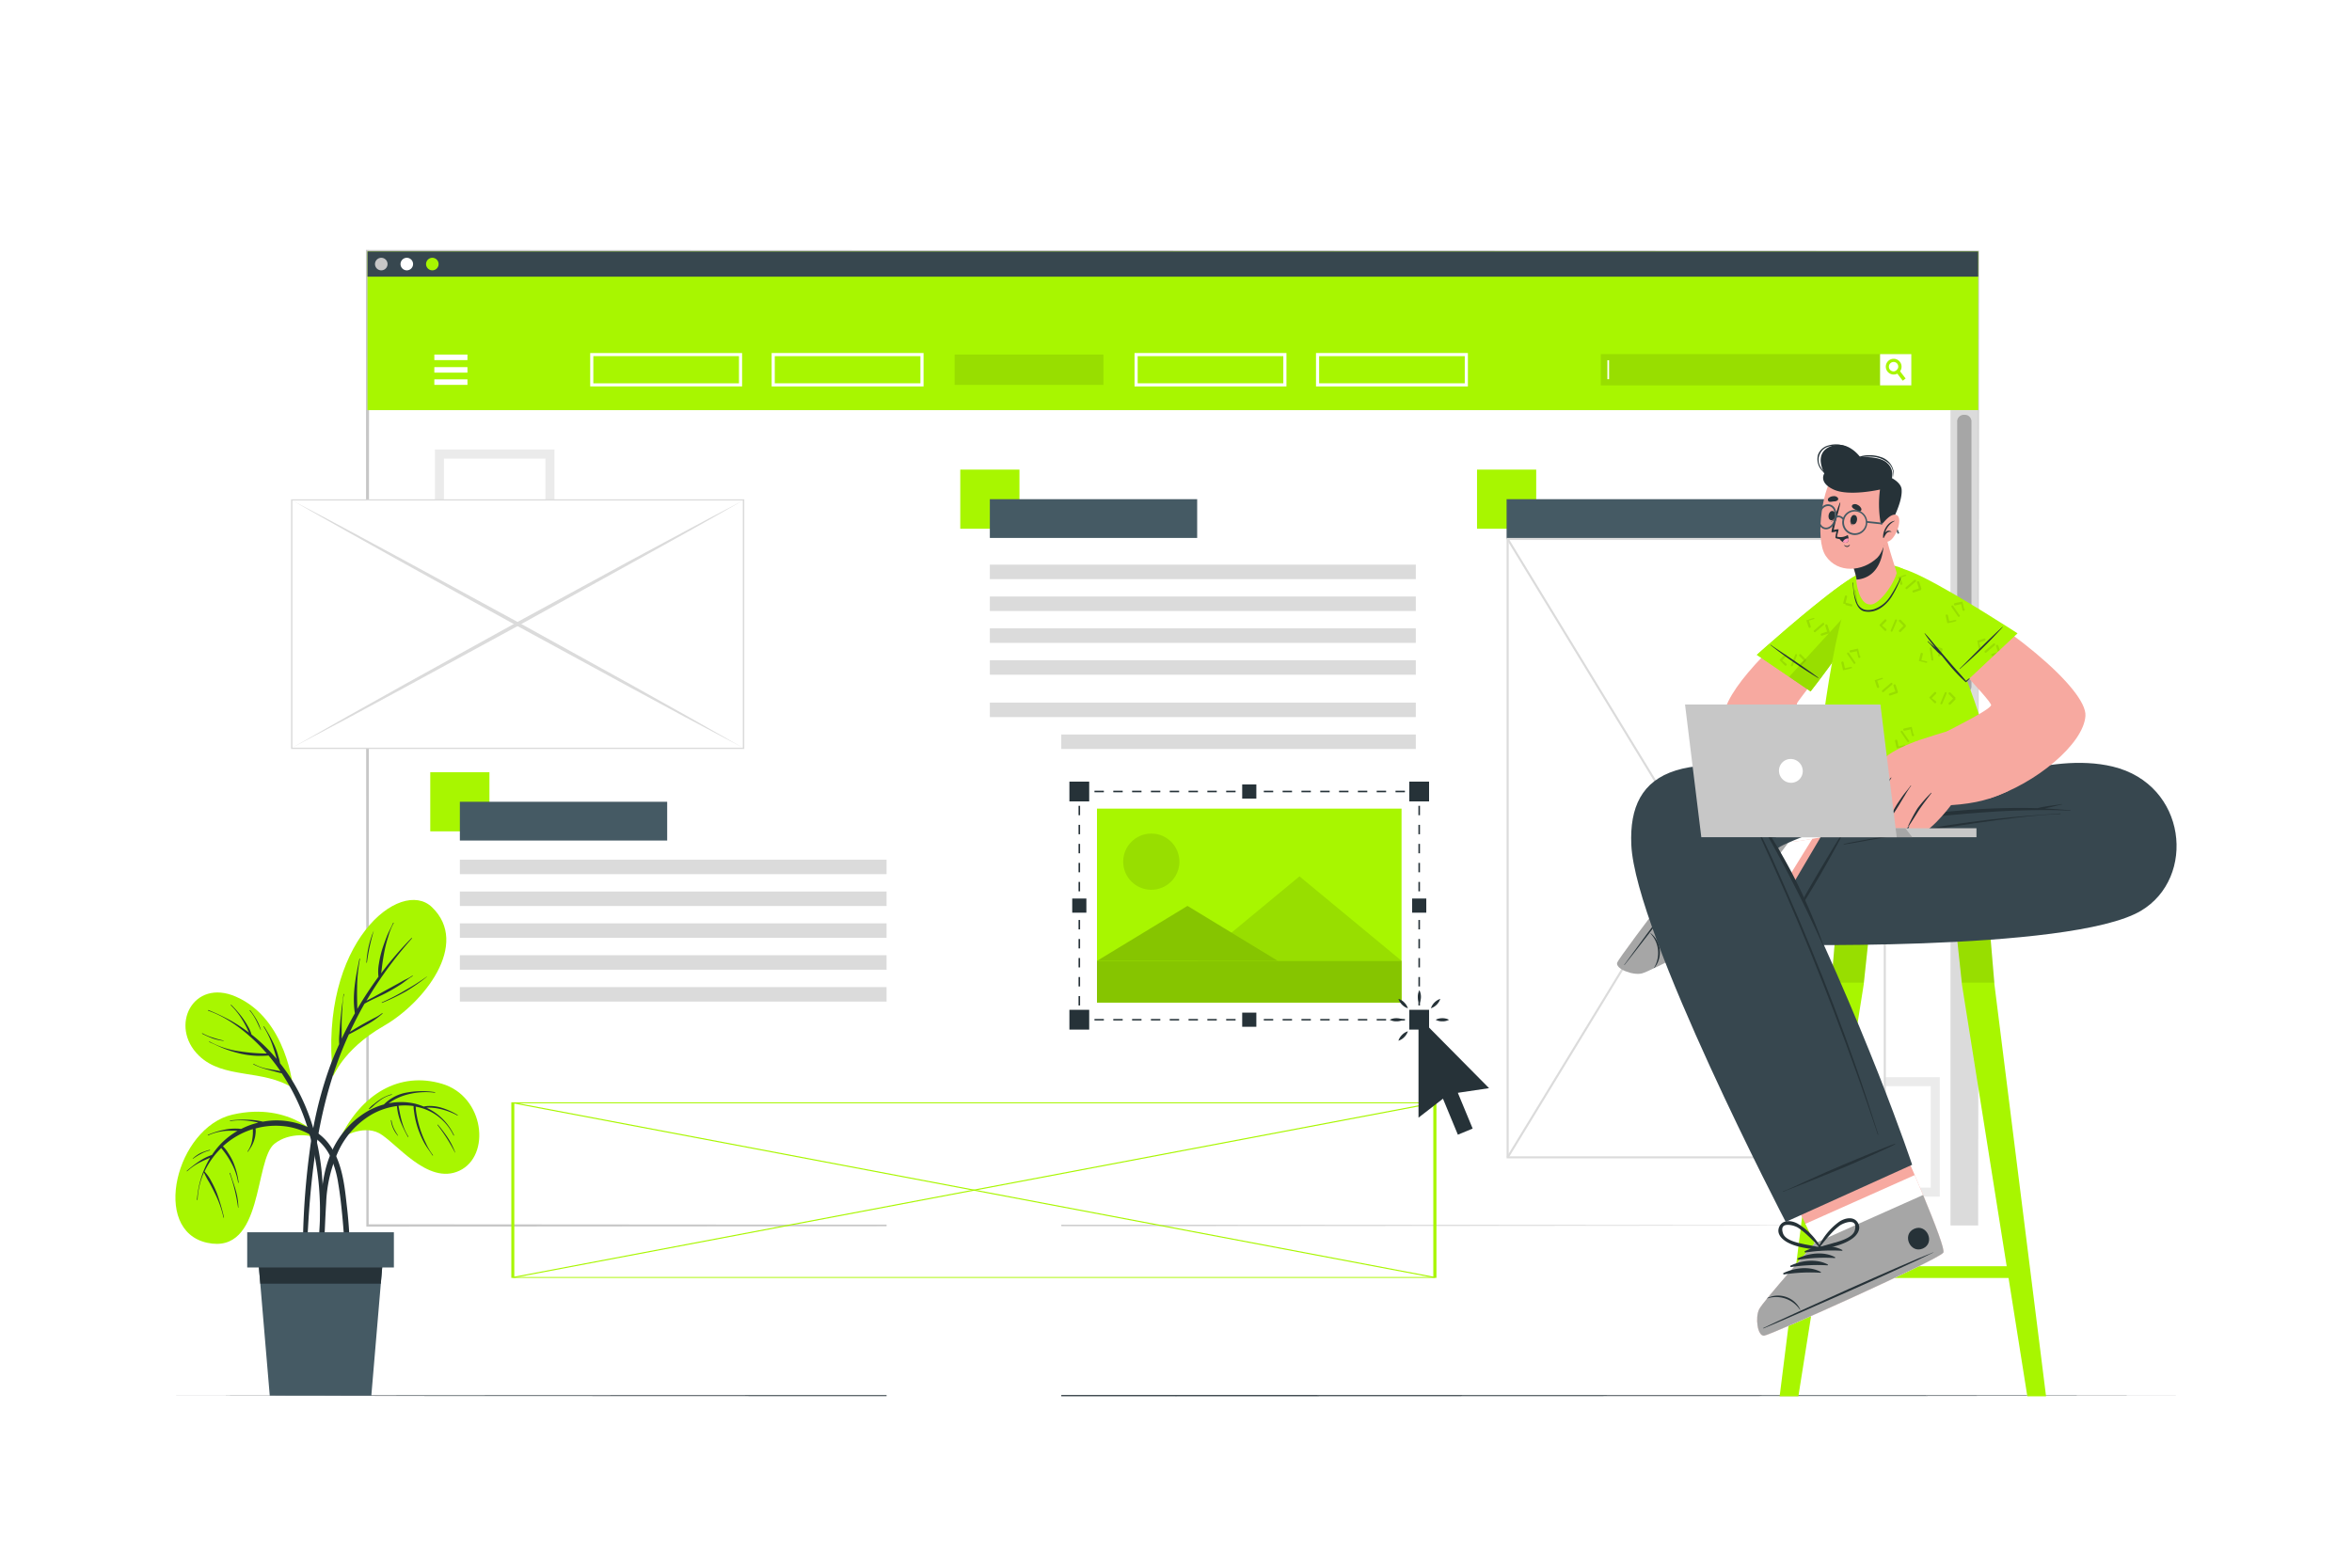 <svg class="animated" id="freepik_stories-website-designer" xmlns="http://www.w3.org/2000/svg" viewBox="0 0 750 500" version="1.1" xmlns:xlink="http://www.w3.org/1999/xlink" xmlns:svgjs="http://svgjs.com/svgjs"><style>svg#freepik_stories-website-designer:not(.animated) .animable {opacity: 0;}svg#freepik_stories-website-designer.animated #freepik--Window--inject-348 {animation: 1.5s Infinite  linear floating;animation-delay: 0s;}svg#freepik_stories-website-designer.animated #freepik--Plant--inject-348 {animation: 1.5s Infinite  linear wind;animation-delay: 0s;}svg#freepik_stories-website-designer.animated #freepik--Image--inject-348 {animation: 3s Infinite  linear floating;animation-delay: 0s;}svg#freepik_stories-website-designer.animated #freepik--Character--inject-348 {animation: 0.9s 1 forwards cubic-bezier(.36,-0.01,.5,1.38) slideDown,1.5s Infinite  linear floating;animation-delay: 0s,0.9s;}            @keyframes floating {                0% {                    opacity: 1;                    transform: translateY(0px);                }                50% {                    transform: translateY(-10px);                }                100% {                    opacity: 1;                    transform: translateY(0px);                }            }                    @keyframes wind {                0% {                    transform: rotate( 0deg );                }                25% {                    transform: rotate( 1deg );                }                75% {                    transform: rotate( -1deg );                }            }                    @keyframes slideDown {                0% {                    opacity: 0;                    transform: translateY(-30px);                }                100% {                    opacity: 1;                    transform: translateY(0);                }            }        </style><g id="freepik--Floor--inject-348" class="animable" style="transform-origin: 375px 445.13px;"><polygon points="55.93 445.13 135.7 445.04 215.47 445 375 444.93 534.53 445 614.3 445.03 694.07 445.13 614.3 445.23 534.53 445.26 375 445.33 215.47 445.26 135.7 445.23 55.93 445.13" style="fill: rgb(38, 50, 56); transform-origin: 375px 445.13px;" id="eldkfy75s417o" class="animable"></polygon></g><g id="freepik--Window--inject-348" class="animable" style="transform-origin: 361.95px 243.645px;"><rect x="117.19" y="80.2" width="513.61" height="310.64" style="fill: rgb(255, 255, 255); transform-origin: 373.995px 235.52px;" id="el553kcyq6n5l" class="animable"></rect><path d="M630.8,390.84l-513.61.38h-.37v-.38l-.13-310.63v-.5h.5l513.61.2h.29v.3Zm0,0-.29-310.63.29.29-513.61.2.5-.49-.13,310.63-.37-.37Z" style="fill: rgb(199, 199, 199); transform-origin: 373.89px 235.465px;" id="elyx1elhrmgc" class="animable"></path><rect x="117.19" y="80.2" width="513.61" height="50.61" style="fill: rgb(168, 246, 0); transform-origin: 373.995px 105.505px;" id="elu18eodgb58g" class="animable"></rect><rect x="138.5" y="113.09" width="10.56" height="1.76" style="fill: rgb(255, 255, 255); transform-origin: 143.78px 113.97px;" id="elljzef1pl3ko" class="animable"></rect><rect x="138.5" y="120.99" width="10.56" height="1.76" style="fill: rgb(255, 255, 255); transform-origin: 143.78px 121.87px;" id="eloxz672wu5gs" class="animable"></rect><rect x="138.5" y="117.09" width="10.56" height="1.76" style="fill: rgb(255, 255, 255); transform-origin: 143.78px 117.97px;" id="el8bnw1i2n3m8" class="animable"></rect><g id="elh7idxzfu4fb"><rect x="510.47" y="112.94" width="99.01" height="9.97" style="opacity: 0.1; transform-origin: 559.975px 117.925px;" class="animable"></rect></g><rect x="599.51" y="112.94" width="9.97" height="9.97" style="fill: rgb(255, 255, 255); transform-origin: 604.495px 117.925px;" id="elgndy6ne496k" class="animable"></rect><path d="M607.66,120.72l-.92.7L605,119.16l-.63-.82a1.58,1.58,0,0,0,.36-.2,1.51,1.51,0,0,0,.48-.62l.66.88Z" style="fill: rgb(168, 246, 0); transform-origin: 606.015px 119.47px;" id="elctska8taaa" class="animable"></path><path d="M605.84,115.41a2.51,2.51,0,1,0-.81,3.75,2.56,2.56,0,0,0,.35-.22,2.65,2.65,0,0,0,.52-.54A2.52,2.52,0,0,0,605.84,115.41Zm-1.08,2.73a1.58,1.58,0,0,1-.36.2,1.5,1.5,0,0,1-1.47-2.59A1.5,1.5,0,0,1,605,116a1.49,1.49,0,0,1-.28,2.11Z" style="fill: rgb(168, 246, 0); transform-origin: 603.852px 116.943px;" id="el76jy5qs9iti" class="animable"></path><rect x="512.56" y="114.9" width="0.54" height="6.05" style="fill: rgb(255, 255, 255); transform-origin: 512.83px 117.925px;" id="elmv43brs6jri" class="animable"></rect><path d="M236.64,123.25H188.2V112.59h48.44Zm-47.44-1h46.44v-8.66H189.2Z" style="fill: rgb(255, 255, 255); transform-origin: 212.42px 117.92px;" id="ely2qkfoq6988" class="animable"></path><path d="M294.5,123.25H246.06V112.59H294.5Zm-47.44-1H293.5v-8.66H247.06Z" style="fill: rgb(255, 255, 255); transform-origin: 270.28px 117.92px;" id="el7nl6455ey9t" class="animable"></path><g id="elf3u39zddxe5"><rect x="304.42" y="113.09" width="47.44" height="9.67" style="opacity: 0.1; transform-origin: 328.14px 117.925px;" class="animable"></rect></g><path d="M410.22,123.25H361.78V112.59h48.44Zm-47.44-1h46.44v-8.66H362.78Z" style="fill: rgb(255, 255, 255); transform-origin: 386px 117.92px;" id="elqgieadn7u5i" class="animable"></path><path d="M468.08,123.25H419.64V112.59h48.44Zm-47.44-1h46.44v-8.66H420.64Z" style="fill: rgb(255, 255, 255); transform-origin: 443.86px 117.92px;" id="ely099d0sbs7" class="animable"></path><rect x="117.19" y="80.2" width="513.61" height="8.04" style="fill: rgb(55, 71, 79); transform-origin: 373.995px 84.22px;" id="eli4i8ci8f48l" class="animable"></rect><path d="M123.58,84.22a2,2,0,1,1-2-2A2,2,0,0,1,123.58,84.22Z" style="fill: rgb(199, 199, 199); transform-origin: 121.58px 84.22px;" id="elii9xwk2asxb" class="animable"></path><path d="M131.72,84.22a2,2,0,1,1-2-2A2,2,0,0,1,131.72,84.22Z" style="fill: rgb(255, 255, 255); transform-origin: 129.72px 84.22px;" id="el6nlvvjl0svy" class="animable"></path><path d="M139.86,84.22a2,2,0,1,1-2-2A2,2,0,0,1,139.86,84.22Z" style="fill: rgb(168, 246, 0); transform-origin: 137.86px 84.22px;" id="el0btttr8r9sdq" class="animable"></path><rect x="621.97" y="130.82" width="8.82" height="260.03" style="fill: rgb(219, 219, 219); transform-origin: 626.38px 260.835px;" id="elq6o1n4u7prh" class="animable"></rect><path d="M626.38,221h0a2.13,2.13,0,0,1-2.28-2V134.3a2.14,2.14,0,0,1,2.28-2h0a2.14,2.14,0,0,1,2.28,2V219A2.13,2.13,0,0,1,626.38,221Z" style="fill: rgb(166, 166, 166); transform-origin: 626.38px 176.65px;" id="elulsd6volkvj" class="animable"></path><path d="M138.69,143.37v38.11H176.8V143.37Zm2.88,35.23V146.25h32.35V178.6Z" style="fill: rgb(235, 235, 235); transform-origin: 157.745px 162.425px;" id="elstssbgf1h3" class="animable"></path><rect x="306.21" y="149.78" width="18.87" height="18.86" style="fill: rgb(168, 246, 0); transform-origin: 315.645px 159.21px;" id="elz2p3pdqpau9" class="animable"></rect><rect x="470.99" y="149.78" width="18.87" height="18.86" style="fill: rgb(168, 246, 0); transform-origin: 480.425px 159.21px;" id="eloer2td7s88" class="animable"></rect><rect x="137.2" y="246.29" width="18.87" height="18.86" style="fill: rgb(168, 246, 0); transform-origin: 146.635px 255.72px;" id="el4tnlxhqvpk5" class="animable"></rect><path d="M580.45,343.55v38.11h38.11V343.55Zm2.88,35.23V346.43h32.35v32.35Z" style="fill: rgb(235, 235, 235); transform-origin: 599.505px 362.605px;" id="elp2k1xw0s3x" class="animable"></path><rect x="146.64" y="255.72" width="66.11" height="12.36" style="fill: rgb(69, 90, 100); transform-origin: 179.695px 261.9px;" id="elf95xq6gqck" class="animable"></rect><rect x="146.64" y="274.18" width="181.66" height="4.62" style="fill: rgb(219, 219, 219); transform-origin: 237.47px 276.49px;" id="elz50aj241tpf" class="animable"></rect><rect x="146.64" y="284.34" width="181.66" height="4.62" style="fill: rgb(219, 219, 219); transform-origin: 237.47px 286.65px;" id="ellmtj8em6nr" class="animable"></rect><rect x="146.64" y="294.5" width="181.66" height="4.62" style="fill: rgb(219, 219, 219); transform-origin: 237.47px 296.81px;" id="elszlhla8bk1q" class="animable"></rect><rect x="146.64" y="304.66" width="181.66" height="4.62" style="fill: rgb(219, 219, 219); transform-origin: 237.47px 306.97px;" id="elwsz3taub4vc" class="animable"></rect><rect x="146.64" y="314.83" width="181.66" height="4.62" style="fill: rgb(219, 219, 219); transform-origin: 237.47px 317.14px;" id="el8c3ao9yrwm6" class="animable"></rect><rect x="315.64" y="159.21" width="66.11" height="12.36" style="fill: rgb(69, 90, 100); transform-origin: 348.695px 165.39px;" id="elq9ewtjjkqce" class="animable"></rect><rect x="315.64" y="180.09" width="135.83" height="4.62" style="fill: rgb(219, 219, 219); transform-origin: 383.555px 182.4px;" id="elo64ewywwnn" class="animable"></rect><rect x="315.64" y="190.25" width="135.83" height="4.62" style="fill: rgb(219, 219, 219); transform-origin: 383.555px 192.56px;" id="el0rmfske7t0ia" class="animable"></rect><rect x="315.64" y="200.41" width="135.83" height="4.62" style="fill: rgb(219, 219, 219); transform-origin: 383.555px 202.72px;" id="eldg9xgurrkti" class="animable"></rect><rect x="315.64" y="210.58" width="135.83" height="4.62" style="fill: rgb(219, 219, 219); transform-origin: 383.555px 212.89px;" id="elyybg8uxzg3" class="animable"></rect><rect x="315.64" y="224.09" width="135.83" height="4.62" style="fill: rgb(219, 219, 219); transform-origin: 383.555px 226.4px;" id="elum3n9s1pm9" class="animable"></rect><rect x="315.64" y="234.26" width="135.83" height="4.62" style="fill: rgb(219, 219, 219); transform-origin: 383.555px 236.57px;" id="elqkbrevjl0c" class="animable"></rect><rect x="480.42" y="159.21" width="120.9" height="12.58" style="fill: rgb(69, 90, 100); transform-origin: 540.87px 165.5px;" id="elprodryipja" class="animable"></rect><rect x="480.76" y="171.9" width="120.26" height="197.23" style="fill: rgb(255, 255, 255); transform-origin: 540.89px 270.515px;" id="el29cax5ylydn" class="animable"></rect><path d="M601.35,369.45H480.42V171.57H601.35Zm-120.26-.65H600.68V172.22H481.09Z" style="fill: rgb(219, 219, 219); transform-origin: 540.885px 270.51px;" id="ely0s9dck5c7i" class="animable"></path><polygon points="481.07 369.25 480.44 369 600.7 171.78 601.32 172.02 481.07 369.25" style="fill: rgb(219, 219, 219); transform-origin: 540.88px 270.515px;" id="elyuxqztkw5e" class="animable"></polygon><polygon points="600.7 369.25 480.44 172.02 481.07 171.78 601.32 369 600.7 369.25" style="fill: rgb(219, 219, 219); transform-origin: 540.88px 270.515px;" id="el1c3difri4rai" class="animable"></polygon><rect x="93.03" y="159.43" width="144.09" height="79.23" style="fill: rgb(255, 255, 255); transform-origin: 165.075px 199.045px;" id="eli3nk1gui71l" class="animable"></rect><path d="M92.81,238.88v-.2l0-79.43H93l144.33,0,0,79.63h-.24Zm.45-79.23,0,78.82,143.6,0,0-78.83Z" style="fill: rgb(219, 219, 219); transform-origin: 165.07px 199.065px;" id="elzm78py95j6" class="animable"></path><path d="M93.26,159.65C105.38,166,117.42,172.5,129.45,179l36,19.59,35.82,19.8,17.85,10,17.77,10.08-18.13-9.62L200.7,219.1l-36-19.59L128.89,179.7C117,173.06,105.08,166.41,93.26,159.65Z" style="fill: rgb(219, 219, 219); transform-origin: 165.075px 199.06px;" id="elks721mxetk" class="animable"></path><path d="M236.89,159.65c-11.81,6.76-23.71,13.41-35.62,20l-35.82,19.81-36,19.59-18,9.72-18.14,9.62L111,228.36l17.85-10,35.82-19.8,36-19.59C212.73,172.5,224.77,166,236.89,159.65Z" style="fill: rgb(219, 219, 219); transform-origin: 165.1px 199.02px;" id="eldmh7ygtm15" class="animable"></path><g id="elh5zp712ja8"><rect x="282.71" y="232.58" width="55.71" height="294.01" style="fill: rgb(255, 255, 255); transform-origin: 310.565px 379.585px; transform: rotate(-90deg);" class="animable"></rect></g><path d="M458.05,351.57v56h-295v-56Zm-1,55.72V351.88H164v55.41Z" style="fill: rgb(168, 246, 0); transform-origin: 310.55px 379.57px;" id="elrd2s957f83d" class="animable"></path><polygon points="457.75 407.3 457.38 407.58 163.38 351.87 163.74 351.58 457.75 407.3" style="fill: rgb(168, 246, 0); transform-origin: 310.565px 379.58px;" id="elemommr6hhjm" class="animable"></polygon><polygon points="457.75 351.87 163.74 407.58 163.38 407.3 457.38 351.58 457.75 351.87" style="fill: rgb(168, 246, 0); transform-origin: 310.565px 379.58px;" id="el4jg7mmh2274" class="animable"></polygon></g><g id="freepik--Plant--inject-348" class="animable" style="transform-origin: 104.386px 366.08px;"><path d="M108.41,363.07c6.89-14.16,18.94-21.43,32.53-17.41s15.68,23,5.54,27.74-20.28-9.18-25.63-12S108.41,363.07,108.41,363.07Z" style="fill: rgb(168, 246, 0); transform-origin: 130.624px 359.468px;" id="elp4l0g9e9z9q" class="animable"></path><path d="M101.74,400.75c0-1.7.11-3.41.17-5.11.12-3.41.23-6.82.36-10.23.23-6.23.9-12.35,3.48-18.09a28,28,0,0,1,10.93-12.59,22.93,22.93,0,0,1,5.74-2.48,13.43,13.43,0,0,1,6.7-3.68,27.17,27.17,0,0,1,9.56-.24c.11,0,.11.19,0,.18a23,23,0,0,0-9,.64,19,19,0,0,0-3.65,1.42,17.35,17.35,0,0,0-2.1,1.33,19.69,19.69,0,0,1,8.3.08,19.42,19.42,0,0,1,2.88.95,8.68,8.68,0,0,1,2.26-.19,13.28,13.28,0,0,1,2.94.42,22.07,22.07,0,0,1,5.59,2.44.09.09,0,1,1-.09.15,20.93,20.93,0,0,0-5.46-2.05,17.5,17.5,0,0,0-2.8-.41,13.53,13.53,0,0,0-1.56,0,18,18,0,0,1,8.78,8.75c.05.11-.11.2-.15.09a16.53,16.53,0,0,0-11.2-9c-.3-.08-.6-.12-.9-.18.1.44.08.94.14,1.37.09.69.21,1.37.35,2.06a34.56,34.56,0,0,0,1.1,4.14,32.63,32.63,0,0,0,1.65,4,19.41,19.41,0,0,0,2.29,3.88c.09.09-.07.21-.14.1-.82-1.28-1.77-2.46-2.51-3.78a28.48,28.48,0,0,1-1.84-4,26,26,0,0,1-1.21-4.24c-.15-.76-.27-1.53-.36-2.3a5.55,5.55,0,0,1-.09-1.41,19,19,0,0,0-4.82-.1c.6,3.38,1.25,6.9,3.14,9.83.06.1-.1.19-.16.09a41.26,41.26,0,0,1-2.33-4.83,18.13,18.13,0,0,1-1.16-5,22.22,22.22,0,0,0-8,2.67,26.42,26.42,0,0,0-10.62,11.62A43.68,43.68,0,0,0,104,383.77c-.45,7.23-.55,14.51-1.27,21.73,0,.47-.8.63-.89.1A26.17,26.17,0,0,1,101.74,400.75Z" style="fill: rgb(38, 50, 56); transform-origin: 123.817px 376.974px;" id="el0jd7f7k4z9v6" class="animable"></path><path d="M117.66,353.59a8,8,0,0,1,1.57-1.44,20.66,20.66,0,0,1,1.75-1.33,12.81,12.81,0,0,1,3.91-1.82.09.09,0,0,1,0,.18,10.31,10.31,0,0,0-3.86,1.89c-.58.43-1.13.88-1.67,1.35a10.09,10.09,0,0,1-1.58,1.34A.12.12,0,0,1,117.66,353.59Z" style="fill: rgb(38, 50, 56); transform-origin: 121.314px 351.38px;" id="el8bskiw8pcgx" class="animable"></path><path d="M139.64,358.72a42.42,42.42,0,0,1,3.16,4.18,24.83,24.83,0,0,1,2.35,4.66c0,.05-.06.08-.08,0a55.7,55.7,0,0,0-5.56-8.74C139.44,358.76,139.57,358.63,139.64,358.72Z" style="fill: rgb(38, 50, 56); transform-origin: 142.32px 363.149px;" id="elbdxwayrpi9e" class="animable"></path><path d="M124.83,357.32a10.24,10.24,0,0,0,.77,2.56,17.67,17.67,0,0,0,1.32,2.27c0,.05,0,.1-.08.06a9.18,9.18,0,0,1-2.19-4.85C124.63,357.25,124.81,357.21,124.83,357.32Z" style="fill: rgb(38, 50, 56); transform-origin: 125.784px 359.74px;" id="elddsxb22fq1l" class="animable"></path><path d="M102.7,363.42S93,351.16,74.13,355.5c-17.89,4.13-26.15,36.94-8.07,40.87S81,369.93,87.54,364.78C92.37,361,99.33,361.81,102.7,363.42Z" style="fill: rgb(168, 246, 0); transform-origin: 79.317px 375.645px;" id="eljvecf4lszdq" class="animable"></path><path d="M59.59,373.42a37.23,37.23,0,0,1,3.88-3,17.37,17.37,0,0,1,4.13-2.07,25.66,25.66,0,0,1,2.46-3.15,24.2,24.2,0,0,1,5.69-4.53l-.56,0a30,30,0,0,0-3,0,16.73,16.73,0,0,0-5.81,1.45c-.1.05-.18-.12-.07-.17a26.56,26.56,0,0,1,5.8-1.74,17,17,0,0,1,2.94-.26c.52,0,1,0,1.58.1l.3,0a25.25,25.25,0,0,1,5.43-2l-.53-.14c-.92-.21-1.85-.34-2.79-.46a22.1,22.1,0,0,0-5.63.09.09.09,0,0,1,0-.18,36.07,36.07,0,0,1,5.69-.23,24,24,0,0,1,4.74.62,24.33,24.33,0,0,1,3.43-.39C93.8,357.12,101,359.57,105,365s4.83,12.6,5.54,19.11a144.64,144.64,0,0,1,.72,27.36c0,.54-.8.44-.81-.07-.25-7.73-.52-15.47-1.26-23.18-.34-3.57-.72-7.15-1.32-10.69a31.72,31.72,0,0,0-2.59-8.8,16.13,16.13,0,0,0-6.36-6.83,21.31,21.31,0,0,0-9-2.77,24.21,24.21,0,0,0-8.44.79,5.83,5.83,0,0,1,0,1.67,9.11,9.11,0,0,1-.42,2.05,11.31,11.31,0,0,1-.78,1.83c-.35.64-.79,1.22-1.18,1.84-.06.1-.22,0-.14-.1a8.69,8.69,0,0,0,1.46-3.71,15.68,15.68,0,0,0,.22-1.92c0-.49,0-1,0-1.46a24.81,24.81,0,0,0-8.22,4.34c-.46.37-.9.75-1.33,1.15a9.18,9.18,0,0,1,1.59,2,19.45,19.45,0,0,1,1.68,3,25.56,25.56,0,0,1,1.74,6.55.09.09,0,0,1-.18,0,18.81,18.81,0,0,0-2.14-6.2,25,25,0,0,0-1.67-2.76c-.32-.45-.65-.9-1-1.33-.18-.24-.38-.47-.56-.72a25.89,25.89,0,0,0-5.34,7.51l0,0a12.67,12.67,0,0,1,2.2,3.17,29.4,29.4,0,0,1,1.77,3.77,64.09,64.09,0,0,1,2.24,7.67c0,.11-.15.15-.17,0a32.32,32.32,0,0,0-2.67-7.55c-.57-1.19-1.16-2.35-1.79-3.49a30.61,30.61,0,0,1-1.76-3.29A24,24,0,0,0,63,382.65a.09.09,0,0,1-.18,0A30.43,30.43,0,0,1,67,369.25c-1.15.49-2.3,1-3.41,1.56a19,19,0,0,0-3.91,2.75C59.62,373.64,59.5,373.5,59.59,373.42Z" style="fill: rgb(38, 50, 56); transform-origin: 85.578px 384.467px;" id="elmedgrd5hwe" class="animable"></path><path d="M73.4,374.12c.56,1.86,1.27,3.66,1.78,5.54a21.15,21.15,0,0,1,.83,5.53c0,.05-.08.05-.09,0a54.32,54.32,0,0,0-2.69-11A.09.09,0,1,1,73.4,374.12Z" style="fill: rgb(38, 50, 56); transform-origin: 74.617px 379.645px;" id="elskjxu3lhk7f" class="animable"></path><path d="M61.47,369.51A10.39,10.39,0,0,1,64,367.73a18.4,18.4,0,0,1,2.89-1c.11,0,.15.16,0,.18A11.79,11.79,0,0,0,64.1,368a19.68,19.68,0,0,0-2.55,1.58C61.49,369.64,61.42,369.56,61.47,369.51Z" style="fill: rgb(38, 50, 56); transform-origin: 64.221px 368.166px;" id="elmmtlftszmqd" class="animable"></path><path d="M93.44,347.05s-1.8-22-18.18-29.16c-13.67-6-21.49,9.4-11.83,18.8C71.25,344.3,83.79,340.87,93.44,347.05Z" style="fill: rgb(168, 246, 0); transform-origin: 76.29px 331.795px;" id="eltz0hz2ucbnr" class="animable"></path><path d="M66.46,322.15a69.18,69.18,0,0,1,7.28,3.45,54.23,54.23,0,0,1,5.65,3.75c-.27-.55-.5-1.14-.78-1.68-.43-.85-.88-1.68-1.39-2.49a23.09,23.09,0,0,0-3.61-4.56c-.08-.08,0-.21.13-.13a35.46,35.46,0,0,1,3.8,4.42,26.64,26.64,0,0,1,1.56,2.49,10.23,10.23,0,0,1,1.1,2.54l.18.13a53.85,53.85,0,0,1,7.82,7.65q-.08-.33-.15-.63c-.31-1.08-.64-2.14-1-3.2a27.31,27.31,0,0,0-3-6.42c-.06-.1.1-.19.16-.09a50,50,0,0,1,3.42,6.26,22.45,22.45,0,0,1,1.13,3.26,14.29,14.29,0,0,1,.54,2.21c.71.9,1.41,1.82,2.07,2.76,7,10,10.56,22.1,11.4,34.21a103.34,103.34,0,0,1,.19,10.85,68.31,68.31,0,0,1-1,10.88c0,.23-.4.16-.4-.06.08-3.18.41-6.35.47-9.53a95.31,95.31,0,0,0-.3-9.56,89.9,89.9,0,0,0-3.57-18.74,67.19,67.19,0,0,0-8.33-17.61c-.69-.14-1.37-.33-2-.5s-1.64-.42-2.45-.65a24.66,24.66,0,0,1-4.56-1.67.09.09,0,0,1,.09-.16,14.64,14.64,0,0,0,4.63,1.6c1.28.26,2.61.42,3.9.72-1.19-1.73-2.46-3.41-3.81-5a28.39,28.39,0,0,1-9.32-.69,38,38,0,0,1-4.76-1.49c-1.64-.63-3.19-1.44-4.81-2.12-.12,0,0-.23.07-.16a27.31,27.31,0,0,0,9.44,3.09,58.11,58.11,0,0,0,8.83.73c-1.16-1.33-2.36-2.63-3.64-3.85-4.3-4.1-9.41-7.86-15.07-9.82C66.3,322.29,66.36,322.11,66.46,322.15Z" style="fill: rgb(38, 50, 56); transform-origin: 84.681px 359.209px;" id="el1sll4dq3zog" class="animable"></path><path d="M79.78,322.22a24.61,24.61,0,0,1,2,2.94,15.52,15.52,0,0,1,1.44,3.41,0,0,0,0,1-.06,0c-.55-1.08-1-2.2-1.56-3.28a16.24,16.24,0,0,0-2-3C79.58,322.26,79.71,322.13,79.78,322.22Z" style="fill: rgb(38, 50, 56); transform-origin: 81.409px 325.379px;" id="eldy4yxob4k4j" class="animable"></path><path d="M64.56,329.55a16.22,16.22,0,0,0,3.36,1.4,29.11,29.11,0,0,0,3.41.92c.06,0,0,.1,0,.1a16.47,16.47,0,0,1-3.54-.78,30.64,30.64,0,0,1-3.31-1.48C64.36,329.66,64.46,329.49,64.56,329.55Z" style="fill: rgb(38, 50, 56); transform-origin: 67.891px 330.754px;" id="eltpcruqj0wtb" class="animable"></path><path d="M106.16,343.08c.1.95,2.48-8,16.32-15.93,12.57-7.22,27.57-26,15.25-37.83C127.78,279.76,101.57,300.61,106.16,343.08Z" style="fill: rgb(168, 246, 0); transform-origin: 123.974px 315.09px;" id="elz0t00g03kd" class="animable"></path><path d="M96.63,394.37a246.9,246.9,0,0,1,2.2-27.83,125.29,125.29,0,0,1,5.85-24.91c1-2.91,2.2-5.78,3.48-8.6a20,20,0,0,1,.06-3.29c.07-1.41.19-2.82.32-4.22s.28-2.81.44-4.21.47-2.8.53-4.2c0-.13.2-.1.17,0a30.15,30.15,0,0,0-.5,4.45c-.1,1.36-.18,2.72-.22,4.08s0,2.73,0,4.09c0,.49,0,1,0,1.54,1.3-2.75,2.7-5.46,4.21-8.1-.94-5.74.27-11.74,1.45-17.35,0-.11.19-.06.17,0a48.42,48.42,0,0,0-.91,8.9c-.06,2.35,0,4.71.06,7.07l1-1.69q2.69-4.4,5.75-8.59a13.37,13.37,0,0,1,.13-4.09,32.44,32.44,0,0,1,1-4.47c.45-1.47,1-2.91,1.54-4.32s1.4-2.83,2-4.29a.09.09,0,1,1,.17.07,20.94,20.94,0,0,0-1.74,4.34,40.16,40.16,0,0,0-1.13,4.31c-.29,1.45-.53,2.91-.74,4.39-.13,1-.22,2-.39,3a105.31,105.31,0,0,1,9.7-11.27c.08-.09.2,0,.12.13a126.87,126.87,0,0,0-14.07,19.14l-.45.77c.76-.48,1.64-.86,2.36-1.26q2-1.11,4-2.21c1.32-.71,2.62-1.43,3.93-2.15.67-.37,1.33-.76,2-1.11a14.94,14.94,0,0,0,2.35-1.3.09.09,0,1,1,.1.15c-1.33.73-2.51,1.82-3.79,2.64s-2.61,1.62-4,2.37c-2.46,1.37-5.13,2.36-7.55,3.78-1.68,2.94-3.23,6-4.66,9q2.2-1.41,4.5-2.69c1-.55,2-1.09,3-1.62a14.29,14.29,0,0,0,2.78-1.68c.09-.07.21.05.13.13a26.51,26.51,0,0,1-5.32,3.7c-1.78,1-3.57,2-5.42,2.95q-2.22,4.86-4,9.91c-5.83,16.49-8,34-9,51.4-.3,5.18-.46,10.37-.53,15.56s.21,10.37.2,15.55c0,.15-.25.19-.27,0-.62-4.6-.73-9.28-.93-13.91S96.53,399.09,96.63,394.37Z" style="fill: rgb(38, 50, 56); transform-origin: 114.083px 358.375px;" id="ely19lz5ey2zg" class="animable"></path><path d="M121.78,319.69a66.57,66.57,0,0,0,7.36-3.81,76.81,76.81,0,0,0,7-4.43s.08,0,0,.07a58.76,58.76,0,0,1-6.71,4.68,66.16,66.16,0,0,1-7.59,3.65C121.76,319.89,121.68,319.73,121.78,319.69Z" style="fill: rgb(38, 50, 56); transform-origin: 128.954px 315.653px;" id="el4bwybmj5tqc" class="animable"></path><path d="M117.77,301c.21-.81.46-1.6.73-2.38a.07.07,0,0,1,0-.09c.17-.45.36-.89.54-1.33a1.38,1.38,0,0,1,.06-.16l.11-.26s0,0,0,0-.09.3-.13.46,0,.16-.08.25A65.34,65.34,0,0,0,117,307c0,.1-.17.1-.16,0A32,32,0,0,1,117.77,301Z" style="fill: rgb(38, 50, 56); transform-origin: 118.025px 301.928px;" id="elt3o48hdkgql" class="animable"></path><polygon points="82.01 397.72 83 409.43 86.02 445.13 118.41 445.13 121.43 409.43 122.42 397.72 82.01 397.72" style="fill: rgb(69, 90, 100); transform-origin: 102.215px 421.425px;" id="elmf827chtkf9" class="animable"></polygon><polygon points="82.01 397.72 83 409.43 121.43 409.43 122.42 397.72 82.01 397.72" style="fill: rgb(38, 50, 56); transform-origin: 102.215px 403.575px;" id="elobrqjbfxi1" class="animable"></polygon><g id="el1loc5fx9bokj"><rect x="78.83" y="393.02" width="46.77" height="11.23" style="fill: rgb(69, 90, 100); transform-origin: 102.215px 398.635px; transform: rotate(180deg);" class="animable"></rect></g></g><g id="freepik--Image--inject-348" class="animable" style="transform-origin: 398.355px 288.835px;"><g id="elbs5i6qo27x8"><rect x="349.8" y="257.9" width="97.12" height="61.87" style="fill: rgb(168, 246, 0); transform-origin: 398.36px 288.835px; transform: rotate(180deg);" class="animable"></rect></g><polygon points="345.67 325.47 343.92 325.47 343.92 323.72 344.42 323.72 344.42 324.97 345.67 324.97 345.67 325.47" style="fill: rgb(38, 50, 56); transform-origin: 344.795px 324.595px;" id="el77bqcj35rvk" class="animable"></polygon><path d="M448,325.47h-3V325h3Zm-6,0h-3V325h3Zm-6,0h-3V325h3Zm-6,0h-3V325h3Zm-6,0h-3V325h3Zm-6,0h-3V325h3Zm-6,0h-3V325h3Zm-6,0h-3V325h3Zm-6,0h-3V325h3Zm-6,0h-3V325h3Zm-6,0h-3V325h3Zm-6,0h-3V325h3Zm-6,0h-3V325h3Zm-6,0h-3V325h3Zm-6,0h-3V325h3Zm-6,0h-3V325h3Zm-6,0h-3V325h3Z" style="fill: rgb(38, 50, 56); transform-origin: 398.5px 325.235px;" id="elvtk9ejckjwp" class="animable"></path><polygon points="452.8 325.47 451.05 325.47 451.05 324.97 452.3 324.97 452.3 323.72 452.8 323.72 452.8 325.47" style="fill: rgb(38, 50, 56); transform-origin: 451.925px 324.595px;" id="elrmvfunw7t" class="animable"></polygon><path d="M452.8,320.69h-.5v-3h.5Zm0-6.07h-.5v-3h.5Zm0-6.07h-.5v-3h.5Zm0-6.06h-.5v-3h.5Zm0-6.07h-.5v-3h.5Zm0-6.07h-.5v-3h.5Zm0-6.07h-.5v-3h.5Zm0-6.07h-.5v-3h.5Zm0-6.06h-.5v-3h.5Zm0-6.07h-.5v-3h.5Zm0-6.07h-.5v-3h.5Z" style="fill: rgb(38, 50, 56); transform-origin: 452.55px 288.85px;" id="el7fq0yadlrcp" class="animable"></path><polygon points="452.8 253.94 452.3 253.94 452.3 252.69 451.05 252.69 451.05 252.19 452.8 252.19 452.8 253.94" style="fill: rgb(38, 50, 56); transform-origin: 451.925px 253.065px;" id="el9zn08kdkc8" class="animable"></polygon><path d="M448,252.69h-3v-.5h3Zm-6,0h-3v-.5h3Zm-6,0h-3v-.5h3Zm-6,0h-3v-.5h3Zm-6,0h-3v-.5h3Zm-6,0h-3v-.5h3Zm-6,0h-3v-.5h3Zm-6,0h-3v-.5h3Zm-6,0h-3v-.5h3Zm-6,0h-3v-.5h3Zm-6,0h-3v-.5h3Zm-6,0h-3v-.5h3Zm-6,0h-3v-.5h3Zm-6,0h-3v-.5h3Zm-6,0h-3v-.5h3Zm-6,0h-3v-.5h3Zm-6,0h-3v-.5h3Z" style="fill: rgb(38, 50, 56); transform-origin: 398.5px 252.44px;" id="elcgvjkhakui6" class="animable"></path><polygon points="344.42 253.94 343.92 253.94 343.92 252.19 345.67 252.19 345.67 252.69 344.42 252.69 344.42 253.94" style="fill: rgb(38, 50, 56); transform-origin: 344.795px 253.065px;" id="elt9n4wgdfz79" class="animable"></polygon><path d="M344.42,320.69h-.5v-3h.5Zm0-6.07h-.5v-3h.5Zm0-6.07h-.5v-3h.5Zm0-6.06h-.5v-3h.5Zm0-6.07h-.5v-3h.5Zm0-6.07h-.5v-3h.5Zm0-6.07h-.5v-3h.5Zm0-6.07h-.5v-3h.5Zm0-6.06h-.5v-3h.5Zm0-6.07h-.5v-3h.5Zm0-6.07h-.5v-3h.5Z" style="fill: rgb(38, 50, 56); transform-origin: 344.17px 288.85px;" id="elh08eb1ajkir" class="animable"></path><g id="eldk5l3upl0ij"><g style="opacity: 0.1; transform-origin: 414.38px 292.975px;" class="animable"><polygon points="381.84 306.44 446.92 306.44 414.38 279.51 381.84 306.44" id="elcob6gcjgfi5" class="animable" style="transform-origin: 414.38px 292.975px;"></polygon></g></g><polygon points="349.8 306.47 407.51 306.47 378.66 288.93 349.8 306.47" style="fill: rgb(168, 246, 0); transform-origin: 378.655px 297.7px;" id="elnq8t6sfh719" class="animable"></polygon><g id="el8m5b43ewuwy"><g style="opacity: 0.2; transform-origin: 378.655px 297.7px;" class="animable"><polygon points="349.8 306.47 407.51 306.47 378.66 288.93 349.8 306.47" id="elssmnjg1jr2b" class="animable" style="transform-origin: 378.655px 297.7px;"></polygon></g></g><rect x="349.8" y="306.44" width="97.12" height="13.33" style="fill: rgb(168, 246, 0); transform-origin: 398.36px 313.105px;" id="els4cj7xxvxtp" class="animable"></rect><g id="el3hy8pzm8rkk"><g style="opacity: 0.2; transform-origin: 398.36px 313.105px;" class="animable"><rect x="349.8" y="306.44" width="97.12" height="13.33" id="el2omae1vlxru" class="animable" style="transform-origin: 398.36px 313.105px;"></rect></g></g><g id="elpjyxp1hhms"><circle cx="367.12" cy="274.82" r="8.96" style="opacity: 0.1; transform-origin: 367.12px 274.82px;" class="animable"></circle></g><rect x="341.01" y="249.29" width="6.31" height="6.31" style="fill: rgb(38, 50, 56); transform-origin: 344.165px 252.445px;" id="elnfbeasrwyx" class="animable"></rect><rect x="341.01" y="322.07" width="6.31" height="6.31" style="fill: rgb(38, 50, 56); transform-origin: 344.165px 325.225px;" id="ela9z9ohofr5r" class="animable"></rect><rect x="341.91" y="286.58" width="4.51" height="4.51" style="fill: rgb(38, 50, 56); transform-origin: 344.165px 288.835px;" id="ely0ygkttxcy" class="animable"></rect><rect x="396.11" y="250.19" width="4.51" height="4.51" style="fill: rgb(38, 50, 56); transform-origin: 398.365px 252.445px;" id="elqvwa7hy9qx" class="animable"></rect><rect x="396.11" y="322.97" width="4.51" height="4.51" style="fill: rgb(38, 50, 56); transform-origin: 398.365px 325.225px;" id="elzb1xvlg6rc" class="animable"></rect><rect x="450.3" y="286.58" width="4.51" height="4.51" style="fill: rgb(38, 50, 56); transform-origin: 452.555px 288.835px;" id="elifufbek1cv" class="animable"></rect><rect x="449.39" y="249.29" width="6.31" height="6.31" style="fill: rgb(38, 50, 56); transform-origin: 452.545px 252.445px;" id="elyhfkqwv94g" class="animable"></rect><rect x="449.39" y="322.07" width="6.31" height="6.31" style="fill: rgb(38, 50, 56); transform-origin: 452.545px 325.225px;" id="elrf20qz2soom" class="animable"></rect></g><g id="freepik--Cursor--inject-348" class="animable" style="transform-origin: 458.995px 338.85px;"><polygon points="464.87 348.54 469.6 359.95 464.88 361.9 460.13 350.42 452.33 356.47 452.33 324.33 474.83 347.06 464.87 348.54" style="fill: rgb(38, 50, 56); transform-origin: 463.58px 343.115px;" id="elnf37a3lxw0q" class="animable"></polygon><path d="M452.61,320.06a4.38,4.38,0,0,1-.5-2.13,4.27,4.27,0,0,1,.5-2.13,4.79,4.79,0,0,1,0,4.26Z" style="fill: rgb(38, 50, 56); transform-origin: 452.609px 317.93px;" id="elwfahkcf5v0f" class="animable"></path><path d="M448.94,321.58a4.36,4.36,0,0,1-1.86-1.15,4.54,4.54,0,0,1-1.16-1.86,4.3,4.3,0,0,1,1.86,1.15A4.47,4.47,0,0,1,448.94,321.58Z" style="fill: rgb(38, 50, 56); transform-origin: 447.43px 320.075px;" id="elb1mm8hqp8dk" class="animable"></path><path d="M447.42,325.25a4.38,4.38,0,0,1-2.13.5,4.27,4.27,0,0,1-2.13-.5,4.38,4.38,0,0,1,2.13-.5A4.49,4.49,0,0,1,447.42,325.25Z" style="fill: rgb(38, 50, 56); transform-origin: 445.29px 325.25px;" id="elskgiszj3pun" class="animable"></path><path d="M448.94,328.92a4.47,4.47,0,0,1-1.16,1.86,4.3,4.3,0,0,1-1.86,1.15,4.54,4.54,0,0,1,1.16-1.86A4.36,4.36,0,0,1,448.94,328.92Z" style="fill: rgb(38, 50, 56); transform-origin: 447.43px 330.425px;" id="eln7a9l3kozbg" class="animable"></path><path d="M457.8,325.25a4.49,4.49,0,0,1,2.13-.5,4.38,4.38,0,0,1,2.13.5,4.27,4.27,0,0,1-2.13.5A4.38,4.38,0,0,1,457.8,325.25Z" style="fill: rgb(38, 50, 56); transform-origin: 459.93px 325.25px;" id="eltpmfn92ztyh" class="animable"></path><path d="M456.28,321.58a4.76,4.76,0,0,1,3-3,4.76,4.76,0,0,1-3,3Z" style="fill: rgb(38, 50, 56); transform-origin: 457.78px 320.08px;" id="el4rv3ooto6r" class="animable"></path></g><g id="freepik--Character--inject-348" class="animable" style="transform-origin: 604.848px 293.531px;"><rect x="579.81" y="285.62" width="60.31" height="12.49" style="fill: rgb(168, 246, 0); transform-origin: 609.965px 291.865px;" id="el91nv651hfqr" class="animable"></rect><polygon points="595.99 298.01 594.3 313.97 573.46 445.33 567.49 445.33 583.95 313.97 585.28 298.01 595.99 298.01" style="fill: rgb(168, 246, 0); transform-origin: 581.74px 371.67px;" id="el3r1koynb9yb" class="animable"></polygon><polygon points="652.44 445.33 646.47 445.33 625.62 313.97 623.93 298.01 634.64 298.01 635.98 313.97 652.44 445.33" style="fill: rgb(168, 246, 0); transform-origin: 638.185px 371.67px;" id="el1q45nw6ytyg" class="animable"></polygon><rect x="575.85" y="403.85" width="66.52" height="3.75" style="fill: rgb(168, 246, 0); transform-origin: 609.11px 405.725px;" id="el14hie5ysgq6" class="animable"></rect><g id="elgizk0bn4boj"><polygon points="583.95 313.4 594.3 313.4 595.99 298.01 585.28 298.01 583.95 313.4" style="opacity: 0.1; transform-origin: 589.97px 305.705px;" class="animable"></polygon></g><g id="elc6u4ot8060b"><polygon points="635.98 313.4 625.62 313.4 623.93 298.01 634.64 298.01 635.98 313.4" style="opacity: 0.1; transform-origin: 629.955px 305.705px;" class="animable"></polygon></g><path d="M516,306.89c.66-2,36-48.67,38.4-49.57.27-.12,16.06,11.12,16.06,11.12.65.87,30.67-5.48,30.67-5.48l.3,36.21L546.77,298s-7.38,4.34-14.14,7.88h0a79.18,79.18,0,0,1-8.89,4.31C521,310.91,515.35,308.87,516,306.89Z" style="fill: rgb(247, 169, 160); transform-origin: 558.689px 283.828px;" id="el88xeujbegyr" class="animable"></path><path d="M523.72,310.2a78.49,78.49,0,0,0,8.88-4.31h0c6.75-3.53,14.14-7.88,14.14-7.88l12.17.26,19-30.74c-4.18.74-7.3,1.18-7.51.91,0,0-15.78-11.24-16.06-11.12-2.42.9-37.74,47.57-38.4,49.57S521,310.91,523.72,310.2Z" style="fill: rgb(255, 255, 255); transform-origin: 546.899px 283.832px;" id="el6oswrcoc1uh" class="animable"></path><path d="M515.69,307c.7-2,36.18-48.69,38.66-49.62.94-.35,8.66,4.42,16.13,11.11l-22.91,30.05s-21.14,11.19-24,11.92S515,309,515.69,307Z" style="fill: rgb(166, 166, 166); transform-origin: 543.056px 283.983px;" id="elonmheptust" class="animable"></path><path d="M518.07,307.7c6.14-7.67,30.18-39.2,35.67-47.26,0-.06,0-.09,0,0-6.25,7.47-30,39.19-35.75,47.19C517.82,307.77,517.94,307.86,518.07,307.7Z" style="fill: rgb(38, 50, 56); transform-origin: 535.823px 284.084px;" id="ely67mxcom7xr" class="animable"></path><path d="M527.56,308.68a7.86,7.86,0,0,0,1.65-6.13,7.64,7.64,0,0,0-2.84-4.92s-.12.05-.07.09a9.13,9.13,0,0,1,1.17,10.89A.06.06,0,1,0,527.56,308.68Z" style="fill: rgb(38, 50, 56); transform-origin: 527.795px 303.175px;" id="elpqv1ekc4zb" class="animable"></path><path d="M544.92,300.34c2.42-3.1,4.08-7.56,3-11.46,0-.15-.26-.09-.28,0a53.74,53.74,0,0,1-3.15,11.18A.25.25,0,0,0,544.92,300.34Z" style="fill: rgb(38, 50, 56); transform-origin: 546.352px 294.623px;" id="elkjv0n6p7vva" class="animable"></path><path d="M542.14,302c2.42-3.1,4.08-7.56,3-11.46,0-.15-.26-.09-.28,0a53.74,53.74,0,0,1-3.15,11.18A.25.25,0,0,0,542.14,302Z" style="fill: rgb(38, 50, 56); transform-origin: 543.572px 296.283px;" id="el1t5ko66n7fd" class="animable"></path><path d="M539.36,303.74c2.42-3.1,4.08-7.56,3-11.46,0-.15-.26-.09-.28,0a53.74,53.74,0,0,1-3.15,11.18A.25.25,0,0,0,539.36,303.74Z" style="fill: rgb(38, 50, 56); transform-origin: 540.793px 298.022px;" id="el052gbzwgetg" class="animable"></path><path d="M536.58,305.44c2.42-3.1,4.08-7.57,3-11.46,0-.15-.26-.09-.28,0a53.74,53.74,0,0,1-3.15,11.18A.25.25,0,0,0,536.58,305.44Z" style="fill: rgb(38, 50, 56); transform-origin: 538.012px 299.723px;" id="elnom57yp17gd" class="animable"></path><path d="M559.65,268.09c2.66-3.52-2.8-7.66-5.47-4.14S557,271.61,559.65,268.09Z" style="fill: rgb(38, 50, 56); transform-origin: 556.914px 266.02px;" id="elavy6i2c4ebw" class="animable"></path><path d="M550.7,310.08c2.52-.59,2.75-3.56,2.13-5.57a20.71,20.71,0,0,0-5.84-8.94.1.1,0,0,0-.16,0,.49.49,0,0,0-.69.37c-.15,3.4-.73,7,.16,10.37C546.82,308.29,548.32,310.63,550.7,310.08Zm-3.73-8.9c0-1.68.15-3.34.12-5a61.64,61.64,0,0,1,3.3,5.3,22,22,0,0,1,1.24,2.75c.52,1.46.79,6.52-2.85,4.25C546.77,307.2,546.92,303.17,547,301.18Z" style="fill: rgb(38, 50, 56); transform-origin: 549.468px 302.843px;" id="eljhtlre3nlf" class="animable"></path><path d="M551.74,286.91c-2.49,2.41-3.85,5.81-5.47,8.81a.47.47,0,0,0,.39.66c0,.07,0,.13.13.11a20.6,20.6,0,0,0,9.61-4.64c1.57-1.41,2.9-4.07,1-5.87S553.2,285.51,551.74,286.91Zm3.22-.53c4.3-.08,1.45,4.12.25,5.11a21,21,0,0,1-2.48,1.71,61.69,61.69,0,0,1-5.55,2.84c.89-1.42,1.64-2.91,2.48-4.36C550.65,290,552.59,286.42,555,286.38Z" style="fill: rgb(38, 50, 56); transform-origin: 552.283px 290.801px;" id="eltygy8v0rkc" class="animable"></path><path d="M602.8,251.86h24.55s25.67-12.34,46.35-7.37c23.7,5.7,26.73,35.48,9,46-22.45,13.33-122.35,10.75-122.35,10.75l21.6-36.6s33.22-7,63.35-6l-42.51,5.79Z" style="fill: rgb(55, 71, 79); transform-origin: 627.207px 272.376px;" id="elit4kjo2aqmh" class="animable"></path><path d="M580.52,267a1.33,1.33,0,0,0,.05-.19l0-.15c0-.12.07-.24.1-.36s.16-.47.25-.71.19-.47.3-.7a5.47,5.47,0,0,1,.41-.65s0,0,.06,0l0,0,.06,0,.05,0c3.66-.68,28.48-4.23,32.17-4.65s7.46-.77,11.19-1.08a220.33,220.33,0,0,1,22.4-.81l2.1.06c.15-.05.31-.07.46-.11.36-.09.71-.17,1.08-.24.67-.13,1.35-.23,2-.34,1.41-.21,2.83-.36,4.24-.63.08,0,.12.12,0,.14-1.41.31-2.8.72-4.22,1l-1.22.26c2.74.14,5.47.35,8.21.6.08,0,.08.14,0,.14-3.72-.22-7.47-.25-11.2-.19s-7.4.15-11.1.36c-7.47.43-14.94,1.1-22.38,1.88-4.18.43-29.49,4.13-33.69,4.3h-.05a1.69,1.69,0,0,1-.12.28c-.11.23-.23.46-.35.68s-.24.43-.38.63-.13.2-.2.3l-.11.16a.83.83,0,0,0-.11.15C580.62,267.16,580.47,267.09,580.52,267Z" style="fill: rgb(38, 50, 56); transform-origin: 620.39px 261.789px;" id="el55bpdw4pymw" class="animable"></path><path d="M568.15,299c1.34-2.14,2.48-4.43,3.7-6.63l3.69-6.64c2.46-4.41,11.28-19.23,12.15-20.27a.08.08,0,0,1,.14.08c-.41,1.15-5.92,11-7.19,13.16-2.53,4.38-5.19,8.67-7.82,13-.75,1.24-1.52,2.46-2.28,3.68s-1.57,2.44-2.27,3.7C568.23,299.17,568.11,299.1,568.15,299Z" style="fill: rgb(38, 50, 56); transform-origin: 577.991px 282.271px;" id="elih53vt1i5e" class="animable"></path><path d="M587.94,269.18c2.2-.53,4.46-.87,6.69-1.3l6.7-1.25q6.7-1.25,13.43-2.38c8.93-1.51,17.91-2.76,26.94-3.62,5.09-.49,10.2-.81,15.3-1.19.11,0,.1.17,0,.17-9.09.41-18.17,1.64-27.17,2.94s-17.81,2.68-26.69,4.18c-2.5.42-5,.85-7.51,1.29s-5.09,1-7.65,1.31C587.88,269.34,587.84,269.2,587.94,269.18Z" style="fill: rgb(38, 50, 56); transform-origin: 622.48px 264.385px;" id="el1f5obbikvmn" class="animable"></path><path d="M562.55,426c2.15-.22,55.67-24.27,57.13-26.48.56-.83-2.49-8.83-6.45-18.39-.85-2.07-1.75-4.2-2.67-6.35-6-14-12.62-28.71-12.62-28.71l-35.84,16,13.6,28.27,3,6.21s-16.37,18.37-17.71,21S560.4,426.21,562.55,426Z" style="fill: rgb(247, 169, 160); transform-origin: 590.034px 386.038px;" id="el9us3ye0suhr" class="animable"></path><path d="M562.55,426c2.15-.22,55.67-24.27,57.13-26.48.68-1-4-12.62-9.12-24.74L575.7,390.33l3,6.21s-16.37,18.37-17.71,21S560.4,426.21,562.55,426Z" style="fill: rgb(255, 255, 255); transform-origin: 590.033px 400.393px;" id="el09gmw3swx3wf" class="animable"></path><path d="M562.55,426c2.15-.22,55.67-24.27,57.13-26.48.56-.83-2.49-8.83-6.45-18.39l-34.55,15.41s-16.37,18.37-17.71,21S560.4,426.21,562.55,426Z" style="fill: rgb(166, 166, 166); transform-origin: 590.026px 403.568px;" id="elnuxx4jwsgcn" class="animable"></path><path d="M562.36,423.51c8.87-4.25,45-20.57,54.15-24.1.07,0,.09,0,0,.06-8.7,4.41-45,20.43-54.11,24.19C562.23,423.74,562.17,423.6,562.36,423.51Z" style="fill: rgb(38, 50, 56); transform-origin: 589.406px 411.547px;" id="el5uez9tdwvs" class="animable"></path><path d="M563.55,414a7.89,7.89,0,0,1,6.35-.22,7.66,7.66,0,0,1,4.16,3.89c0,.05-.08.1-.11.05a9.14,9.14,0,0,0-10.35-3.61A.06.06,0,1,1,563.55,414Z" style="fill: rgb(38, 50, 56); transform-origin: 568.787px 415.479px;" id="elifd3uzd85dd" class="animable"></path><path d="M575.6,399c3.57-1.66,8.31-2.27,11.86-.33.13.07,0,.27-.11.26a55.06,55.06,0,0,0-11.61.54A.25.25,0,0,1,575.6,399Z" style="fill: rgb(38, 50, 56); transform-origin: 581.49px 398.467px;" id="el2h34rm67jw2" class="animable"></path><path d="M573.32,401.32c3.57-1.67,8.3-2.27,11.85-.34.14.08,0,.27-.1.27a53.82,53.82,0,0,0-11.62.54A.25.25,0,0,1,573.32,401.32Z" style="fill: rgb(38, 50, 56); transform-origin: 579.209px 400.784px;" id="elyno9u89nt6" class="animable"></path><path d="M571,403.64c3.57-1.66,8.3-2.26,11.85-.33.14.08,0,.27-.1.26a55,55,0,0,0-11.61.54A.25.25,0,0,1,571,403.64Z" style="fill: rgb(38, 50, 56); transform-origin: 576.888px 403.109px;" id="elvw9u9n5aptk" class="animable"></path><path d="M568.75,406c3.56-1.66,8.3-2.27,11.85-.33.14.07,0,.27-.1.26a55.13,55.13,0,0,0-11.62.54A.25.25,0,0,1,568.75,406Z" style="fill: rgb(38, 50, 56); transform-origin: 574.639px 405.466px;" id="eld54x96mtnwm" class="animable"></path><path d="M610.39,391.92c4-1.8,6.84,4.47,2.8,6.27S606.35,393.72,610.39,391.92Z" style="fill: rgb(38, 50, 56); transform-origin: 611.785px 395.055px;" id="el62s8ip3w8qd" class="animable"></path><path d="M570.07,396.29c3.06,1.63,6.72,1.87,10.07,2.49.35.07.56-.28.52-.58a.1.1,0,0,0,.06-.15,20.66,20.66,0,0,0-7.39-7.72c-1.82-1.06-4.77-1.5-5.91.82S568.28,395.34,570.07,396.29Zm-1.5-2.9c-1.4-4.07,3.47-2.65,4.78-1.82a21.49,21.49,0,0,1,2.4,1.84,61.3,61.3,0,0,1,4.42,4.41c-1.63-.41-3.28-.67-4.92-1C573.3,396.39,569.34,395.63,568.57,393.39Z" style="fill: rgb(38, 50, 56); transform-origin: 573.911px 394.129px;" id="elb1m7nhkfbql" class="animable"></path><path d="M592.44,390c-1.33-2.22-4.23-1.52-6-.31a20.67,20.67,0,0,0-6.7,8.32.11.11,0,0,0,.08.15.48.48,0,0,0,.56.53c3.29-.9,6.91-1.46,9.82-3.35C591.94,394.27,593.71,392.13,592.44,390Zm-7.32,6.3c-1.6.49-3.22.89-4.81,1.43a61.06,61.06,0,0,1,4-4.77,20.52,20.52,0,0,1,2.24-2c1.23-.95,6-2.78,4.92,1.39C590.92,394.65,587,395.75,585.12,396.33Z" style="fill: rgb(38, 50, 56); transform-origin: 586.302px 393.626px;" id="elvas7sqce50q" class="animable"></path><path d="M609.74,371.49l-40.31,18.23s-48-92.1-49.24-120.29c-1.07-24,15.63-33.26,69.63-17.74l13.23.17V261c-5.81.76-21.3,3.2-21.3,3.2-11.27,4.25-14.9,6-14.72,6.37C595.14,327.32,609.74,371.49,609.74,371.49Z" style="fill: rgb(55, 71, 79); transform-origin: 564.941px 316.889px;" id="elx1jmhkb4rfm" class="animable"></path><path d="M560.43,260.44c1.63,2.17,3.13,4.43,4.57,6.73a97.12,97.12,0,0,1,27.47-7.24c2.66-.33,5.32-.56,8-.71.11,0,.11.16,0,.17a120.47,120.47,0,0,0-28,5.32c-2.51.77-5,1.67-7.45,2.55,1.73,2.77,3.36,5.61,4.93,8.46a167.79,167.79,0,0,1,7.88,16.46c1.3,3.11,2.56,6.25,3.67,9.43,0,.09-.12.15-.15.06Q574,285.2,565.26,269.43c-1.65-3-3.37-5.9-5-8.89C560.24,260.46,560.37,260.36,560.43,260.44Z" style="fill: rgb(38, 50, 56); transform-origin: 580.405px 280.467px;" id="el6rab0sdvr0m" class="animable"></path><path d="M568.55,380c2.35-.92,4.63-2.06,6.93-3.1l6.92-3.11c4.61-2.06,20.55-8.66,21.87-9,.08,0,.13.1.06.15-1,.67-11.3,5.24-13.63,6.24-4.65,2-9.35,3.84-14,5.73-1.34.54-2.69,1.05-4,1.58s-2.72,1-4,1.6C568.52,380.14,568.47,380,568.55,380Z" style="fill: rgb(38, 50, 56); transform-origin: 586.438px 372.445px;" id="eltymfnzyoe5q" class="animable"></path><path d="M560.63,264.6c3.18,6,5.89,12.37,8.65,18.61s5.43,12.48,8,18.76q7.76,18.78,14.45,38c2.54,7.24,4.9,14.53,7.21,21.84,0,.1-.13.14-.16,0-4.27-12.92-8.9-25.73-13.73-38.46s-9.94-25.28-15.36-37.73q-2.28-5.25-4.64-10.46c-1.57-3.47-3.2-6.93-4.67-10.45C560.35,264.58,560.55,264.46,560.63,264.6Z" style="fill: rgb(38, 50, 56); transform-origin: 579.659px 313.219px;" id="eljdec3aw9sn" class="animable"></path><path d="M586.16,188.18c-18,13.92-34.44,29.85-36.37,39.22-1.22,5.89,3.3,15.35,6.6,20.94,1.6,2.72,27.07-13.58,24.35-15.59-6.73-5-8.06-7.2-7.68-8.51.25-.85,18.61-23.66,23.18-33.28C602.61,177.56,594.05,182.09,586.16,188.18Z" style="fill: rgb(247, 169, 160); transform-origin: 574.025px 215.446px;" id="elvo7lml3ji2f" class="animable"></path><path d="M560.22,208.85l17.14,11.65s16.09-20.41,20-30.64-.38-10.35-10.49-3.1S560.22,208.85,560.22,208.85Z" style="fill: rgb(168, 246, 0); transform-origin: 579.506px 201.1px;" id="elyg9qgkngoap" class="animable"></path><path d="M560.22,208.85l17.14,11.65s16.09-20.41,20-30.64-.38-10.35-10.49-3.1S560.22,208.85,560.22,208.85Z" style="fill: rgb(168, 246, 0); transform-origin: 579.506px 201.1px;" id="ellyoroftpd0e" class="animable"></path><g id="elowsh8gwhazb"><path d="M590.39,192.7l-1.86-.48.46-1.86a.37.37,0,0,0-.26-.44.37.37,0,0,0-.44.27l-.55,2.21s0,0,0,0v.08h0l0,0s0,0,0,0l0,0s0,0,0,0l0,0,0,0s0,0,0,0,0,0,0,0h0s0,0,0,0h0s0,0,0,0l2.21.57a.39.39,0,0,0,.28,0,.41.41,0,0,0,.16-.22A.36.36,0,0,0,590.39,192.7Zm1.45-4.24a.31.31,0,0,0-.35-.27.32.32,0,0,0-.27.36l.51,3.56a.31.31,0,0,0,.35.27l.11,0a.31.31,0,0,0,.15-.31Zm3.25,0a.2.2,0,0,1,0-.05h0s0,0,0,0a0,0,0,0,1,0,0,0,0,0,0,1,0,0l0,0,0,0,0,0h0l-.05,0h0l0,0-2.21-.57a.37.37,0,0,0-.44.26.36.36,0,0,0,.26.44l1.86.48-.46,1.86a.35.35,0,0,0,.26.44.36.36,0,0,0,.27,0,.37.37,0,0,0,.17-.22l.54-2.22s0,0,0,0h0v-.08Zm-16.47,8.88a.36.36,0,0,0-.45-.23l-2.16.73,0,0h0l0,0h0s0,0,0,0l0,0s0,0,0,0,0,0,0,0a0,0,0,0,0,0,0l0,0s0,0,0,0a.1.1,0,0,0,0,0,0,0,0,0,0,0,0s0,0,0,0v0a.06.06,0,0,0,0,0l.7,2.17a.48.48,0,0,0,.19.21.36.36,0,0,0,.5-.44l-.59-1.82,1.81-.61A.35.35,0,0,0,578.62,197.34Zm3,1.4a.31.31,0,0,0-.44,0l-2.74,2.34a.31.31,0,0,0,0,.44.2.2,0,0,0,.09.07.3.3,0,0,0,.34,0l2.74-2.34A.32.32,0,0,0,581.57,198.74Zm1.82,2.87h0a.13.13,0,0,0,0-.06l-.7-2.16a.37.37,0,0,0-.46-.23.35.35,0,0,0-.23.45l.59,1.83-1.81.61a.35.35,0,0,0-.24.45.37.37,0,0,0,.46.23l2.16-.73.06,0,0,0h0l0,0h0a.05.05,0,0,0,0,0s0,0,0,0v0l0,0h0a.11.11,0,0,1,0-.06h0S583.39,201.64,583.39,201.61Zm-15.15,9,1.35-1.36a.37.37,0,0,0,0-.52.38.38,0,0,0-.51,0l-1.6,1.63a.08.08,0,0,0,0,0h0l0,.05h0l0,.05a0,0,0,0,0,0,0v.14s0,0,0,0l0,0a0,0,0,0,0,0,0l0,0h0s0,0,0,0l1.6,1.62a.35.35,0,0,0,.26.1.36.36,0,0,0,.25-.61Zm4.61-2a.32.32,0,0,0-.41.17l-1.4,3.32a.31.31,0,0,0,.17.41.25.25,0,0,0,.12,0,.33.33,0,0,0,.29-.18l1.39-3.33A.31.31,0,0,0,572.85,208.7Zm3,1.92v-.06l0-.05h0l0-.05h0a.08.08,0,0,0,0,0l-1.6-1.63a.38.38,0,0,0-.51,0,.37.37,0,0,0,0,.52l1.35,1.36L573.61,212a.36.36,0,0,0,0,.51.35.35,0,0,0,.26.1.35.35,0,0,0,.25-.1l1.6-1.62,0,0a0,0,0,0,0,0,0l0,0v0s0,0,0-.05h0v0a.1.1,0,0,1,0,0A.1.1,0,0,0,575.82,210.62Z" style="fill: rgb(3, 4, 2); opacity: 0.1; transform-origin: 581.41px 200.22px;" class="animable"></path></g><path d="M579.71,216.23a146.63,146.63,0,0,1-15.15-10.49c-.06,0,0-.14.08-.09,1.3,1,9.15,6,15.16,10.47C579.87,216.17,579.79,216.27,579.71,216.23Z" style="fill: rgb(38, 50, 56); transform-origin: 572.181px 210.939px;" id="elaitzmrasuzr" class="animable"></path><g id="elb2d3fvu1ygk"><path d="M598.69,185a21.18,21.18,0,0,1-1.36,4.9c-3.88,10.23-20,30.64-20,30.64l-6.84-4.65Z" style="opacity: 0.1; transform-origin: 584.59px 202.77px;" class="animable"></path></g><path d="M637.64,251.61c-.13.16-57.78,1.38-58.37.83-.81-.78,4.53-55,12.88-68.44,2.08-3.36,11.91-5.85,16.31-1.29C625.48,200.33,638.07,251,637.64,251.61Z" style="fill: rgb(168, 246, 0); transform-origin: 608.42px 216.403px;" id="elgkx1f4ryoa" class="animable"></path><g id="elg0486odc709"><path d="M590.39,192.7l-1.71-.44c-.08.23-.15.46-.22.69l1.75.45a.39.39,0,0,0,.28,0,.41.41,0,0,0,.16-.22A.36.36,0,0,0,590.39,192.7Zm1.45-4.24a.31.31,0,0,0-.35-.27.32.32,0,0,0-.27.36l.51,3.56a.31.31,0,0,0,.35.27l.11,0a.31.31,0,0,0,.15-.31Zm3.25,0a.2.2,0,0,1,0-.05h0s0,0,0,0a0,0,0,0,1,0,0,0,0,0,0,1,0,0l0,0,0,0,0,0h0l-.05,0h0l0,0-2.21-.57a.37.37,0,0,0-.44.26.36.36,0,0,0,.26.44l1.86.48-.46,1.86a.35.35,0,0,0,.26.44.36.36,0,0,0,.27,0,.37.37,0,0,0,.17-.22l.54-2.22s0,0,0,0h0v-.08ZM614.54,211l-1.86-.48.46-1.86a.36.36,0,0,0-.26-.44.37.37,0,0,0-.44.26l-.54,2.21a.13.13,0,0,0,0,.06h0s0,0,0,.06h0s0,0,0,0v0l0,0s0,0,0,0l0,0,0,0h0l0,0h0l0,0h0l0,0,2.21.57a.39.39,0,0,0,.28,0,.34.34,0,0,0,.16-.21A.35.35,0,0,0,614.54,211Zm1.45-4.25a.3.3,0,0,0-.34-.26.31.31,0,0,0-.28.35l.51,3.57a.3.3,0,0,0,.35.26.21.21,0,0,0,.11,0,.32.32,0,0,0,.16-.31Zm3.25,0a.11.11,0,0,0,0,0s0,0,0,0,0,0,0,0v0l0,0,0,0h0s0,0,0,0h0l-.05,0a0,0,0,0,0,0,0h0l-2.21-.58a.38.38,0,0,0-.44.27.37.37,0,0,0,.26.44l1.86.47L618,208.9a.36.36,0,0,0,.26.44.35.35,0,0,0,.28,0,.37.37,0,0,0,.16-.22l.54-2.21,0-.06v-.06S619.25,206.73,619.24,206.73Zm-31.38,25.79L586,232l.46-1.86a.37.37,0,0,0-.26-.44.4.4,0,0,0-.45.27l-.54,2.21a.11.11,0,0,0,0,.05,0,0,0,0,0,0,0v.06h0l0,0s0,0,0,0l0,0v0l0,0,0,0,0,0s0,0,0,0,0,0,0,0,0,0,0,0h.06l2.21.57a.36.36,0,0,0,.27,0,.38.38,0,0,0,.17-.22A.37.37,0,0,0,587.86,232.52Zm1.46-4.24A.31.31,0,0,0,589,228a.33.33,0,0,0-.27.36l.5,3.56a.32.32,0,0,0,.36.27.21.21,0,0,0,.11,0,.31.31,0,0,0,.15-.31Zm3.25,0v0a.2.2,0,0,1,0-.05h0l0,0a0,0,0,0,0,0,0v0l0,0h0l0,0a0,0,0,0,1,0,0l0,0h0l-.06,0-2.2-.57a.38.38,0,0,0-.44.26.35.35,0,0,0,.26.44l1.86.48-.46,1.86a.35.35,0,0,0,.26.44.36.36,0,0,0,.27,0,.41.41,0,0,0,.17-.22l.54-2.22s0,0,0,0h0S592.58,228.32,592.57,228.3Zm22.32,19.19L613,247l.46-1.86a.36.36,0,1,0-.7-.18l-.55,2.22a.11.11,0,0,0,0,.05h0v.06s0,0,0,0,0,0,0,0,0,0,0,0l0,0a.1.1,0,0,1,0,0l0,0s0,0,0,0a0,0,0,0,1,0,0l0,0h0l0,0h0l0,0,2.21.57a.37.37,0,0,0,.27-.05.35.35,0,0,0-.1-.65Zm1.46-4.25A.31.31,0,0,0,616,243a.31.31,0,0,0-.27.35l.5,3.57a.31.31,0,0,0,.36.26.35.35,0,0,0,.11,0,.33.33,0,0,0,.15-.31Zm3.25,0v0a.43.43,0,0,1,0-.05h0l0,0a0,0,0,0,1,0,0l0,0a.08.08,0,0,1,0,0h0l0,0a0,0,0,0,0,0,0l-.05,0h-.07l-2.2-.57a.36.36,0,1,0-.18.7l1.86.48-.46,1.86a.35.35,0,0,0,.26.44.36.36,0,0,0,.27-.05.32.32,0,0,0,.17-.22l.54-2.21a.11.11,0,0,0,0,0h0S619.61,243.28,619.6,243.27Zm-11.7-59.69a.37.37,0,0,0-.46-.23l-2.16.73,0,0a0,0,0,0,0,0,0s0,0-.05,0a0,0,0,0,0,0,0l0,0,0,0,0,0s0,0,0,0a0,0,0,0,1,0,0s0,0,0,0,0,0,0,0v0a0,0,0,0,0,0,0s0,0,0,.05v0a0,0,0,0,0,0,0l.7,2.17a.39.39,0,0,0,.19.21.36.36,0,0,0,.27,0,.37.37,0,0,0,.23-.46l-.6-1.82,1.82-.61A.37.37,0,0,0,607.9,183.58Zm2.53,1.35h0l-2.74,2.35a.31.31,0,0,0,0,.44.31.31,0,0,0,.09.07.32.32,0,0,0,.35,0l2.74-2.34v0A5.71,5.71,0,0,0,610.43,184.93Zm.89,1.09.54,1.65-1.82.61a.35.35,0,0,0-.23.45.35.35,0,0,0,.18.21.39.39,0,0,0,.28,0l2.16-.73.05,0h0l0,0a0,0,0,0,1,0,0l0,0h0a.05.05,0,0,1,0,0,0,0,0,0,1,0,0,0,0,0,0,0,0,0,.08.08,0,0,0,0,0h0s0,0,0-.06v-.09C612.22,187.2,611.77,186.6,611.32,186Zm-10.89,30.46a.38.38,0,0,0-.46-.23l-2.16.73,0,0h0l0,0h0s0,0,0,0h0l0,0,0,0v0l0,0s0,0,0,0,0,0,0,0v0s0,0,0,.05v0s0,0,0,0l.7,2.17a.39.39,0,0,0,.19.21.36.36,0,0,0,.5-.44l-.59-1.82,1.82-.61A.37.37,0,0,0,600.43,216.48Zm2.94,1.41a.31.31,0,0,0-.44,0l-2.74,2.34a.31.31,0,0,0,0,.44.2.2,0,0,0,.09.07.3.3,0,0,0,.34,0l2.74-2.35A.3.3,0,0,0,603.37,217.89Zm1.82,2.86h0a.11.11,0,0,0,0-.05l-.7-2.17a.37.37,0,0,0-.46-.23.36.36,0,0,0-.23.46l.59,1.82-1.81.61a.35.35,0,0,0-.23.46.32.32,0,0,0,.18.2.36.36,0,0,0,.27,0l2.16-.73.06,0,0,0h0l0,0h0a.05.05,0,0,0,0,0l0,0s0,0,0,0,0,0,0,0v0s0,0,0,0,0,0,0,0S605.19,220.78,605.19,220.75Zm21.07,11.91a.37.37,0,0,0-.46-.23l-2.16.73a.05.05,0,0,0,0,0s0,0,0,0l-.05,0h0l0,0s0,0,0,0l0,0a0,0,0,0,1,0,0s0,0,0,0,0,0,0,0,0,0,0,0,0,0,0,0v.08h0a.09.09,0,0,0,0,.05l.7,2.17a.43.43,0,0,0,.19.21.41.41,0,0,0,.27,0,.37.37,0,0,0,.23-.46l-.6-1.82,1.82-.61A.37.37,0,0,0,626.26,232.66Zm3,1.4a.33.33,0,0,0-.45,0L626,236.36a.32.32,0,0,0,0,.45.31.31,0,0,0,.09.07.34.34,0,0,0,.35,0l2.74-2.35A.3.3,0,0,0,629.21,234.06Zm1.8,2.8-.7-2.17a.38.38,0,0,0-.46-.23.37.37,0,0,0-.23.46l.6,1.82-1.82.61a.37.37,0,0,0-.23.46.42.42,0,0,0,.18.21.39.39,0,0,0,.28,0l2.16-.73.05,0h0l0,0v0l0,0a0,0,0,0,1,0,0s0,0,0,0l0,0v0a.08.08,0,0,0,0,0s0,0,0,0,0,0,0-.05h0v-.07S631,236.88,631,236.86Zm-30.94-37.33,1.35-1.36a.36.36,0,0,0-.51-.51l-1.6,1.62s0,0,0,0a0,0,0,0,0,0,0l0,.06h0a.06.06,0,0,0,0,0s0,0,0,0v.14a0,0,0,0,1,0,0,0,0,0,0,0,0,0s0,0,0,0l0,.05h0a0,0,0,0,0,0,0l1.6,1.63a.35.35,0,0,0,.26.1.35.35,0,0,0,.25-.1.36.36,0,0,0,0-.51Zm4.61-1.94a.31.31,0,0,0-.41.17l-1.4,3.32a.31.31,0,0,0,.17.41l.12,0a.31.31,0,0,0,.29-.19l1.39-3.32A.3.3,0,0,0,604.68,197.59Zm3,1.86s0,0,0,0h0a.33.33,0,0,1,0-.06,0,0,0,0,0,0,0s0,0,0,0l-1.6-1.62a.36.36,0,0,0-.51.51l1.35,1.36-1.35,1.37a.36.36,0,0,0,0,.51.37.37,0,0,0,.26.1.33.33,0,0,0,.25-.1l1.6-1.63a.08.08,0,0,0,0,0h0l0-.05v0s0,0,0,0h0v-.14S607.65,199.45,607.65,199.45Zm8.24,23.26,1.35-1.36a.36.36,0,0,0-.51-.51l-1.6,1.62s0,0,0,0h0s0,0,0,.06h0a.06.06,0,0,0,0,0s0,0,0,0v.06s0,0,0,0v0a0,0,0,0,1,0,0,0,0,0,0,0,0,0s0,0,0,0a.09.09,0,0,0,0,0h0s0,0,0,0l1.6,1.63a.35.35,0,0,0,.26.1.35.35,0,0,0,.25-.1.37.37,0,0,0,0-.52Zm4.61-1.94a.31.31,0,0,0-.41.17l-1.4,3.32a.31.31,0,0,0,.17.41l.12,0a.31.31,0,0,0,.29-.19l1.39-3.32A.3.3,0,0,0,620.5,220.77Zm3,1.86s0,0,0,0h0a.33.33,0,0,1,0-.06h0s0,0,0,0l-1.6-1.62a.36.36,0,0,0-.51.51l1.35,1.36-1.35,1.36a.37.37,0,0,0,0,.52.37.37,0,0,0,.26.1.33.33,0,0,0,.25-.1l1.6-1.63,0,0h0l0,0v0s0,0,0,0a0,0,0,0,1,0,0v-.14S623.47,222.63,623.47,222.63Zm-33.33,22.66,1.35-1.36a.37.37,0,0,0,0-.52.38.38,0,0,0-.51,0L589.37,245l0,0h0l0,0a0,0,0,0,1,0,0,.09.09,0,0,1,0,0v.16s0,0,0,0a0,0,0,0,1,0,0s0,0,0,0,0,0,0,0h0a.05.05,0,0,0,0,0l1.61,1.62a.35.35,0,0,0,.26.1.36.36,0,0,0,.25-.61Zm4.61-1.94a.3.3,0,0,0-.41.16l-1.4,3.32a.31.31,0,0,0,.17.41.22.22,0,0,0,.11,0,.33.33,0,0,0,.3-.18l1.39-3.33A.3.3,0,0,0,594.75,243.35Zm3,1.91v-.06l0,0h0l0,0h0l0,0-1.6-1.63a.38.38,0,0,0-.51,0,.37.37,0,0,0,0,.52l1.35,1.36-1.35,1.36a.36.36,0,0,0,0,.51.35.35,0,0,0,.25.1.35.35,0,0,0,.26-.1l1.6-1.62s0,0,0,0h0l0-.05v0s0,0,0,0h0v-.07S597.72,245.27,597.72,245.26Zm33.78,4.22a.38.38,0,0,0-.51,0l-1.6,1.63,0,0s0,0,0,0,0,0,0,.05h0a.08.08,0,0,0,0,0s0,0,0,0v0a.1.1,0,0,0,0,0v.07s0,0,0,0a0,0,0,0,0,0,0l0,0a.08.08,0,0,0,0,0h0s0,0,0,0l.24.24,1,0-.47-.47L631.5,250A.36.36,0,0,0,631.5,249.48Zm3.27-.07a.33.33,0,0,0-.42.17l-.92,2.18.68,0,.81-1.92A.31.31,0,0,0,634.77,249.41Zm3,1.86a.09.09,0,0,1,0-.05h0l0-.05v0l0,0,0-.05L636,249.48a.4.4,0,0,0-.52,0,.36.36,0,0,0,0,.51l1.35,1.37-.3.3c.68,0,1.06,0,1.07,0a.08.08,0,0,1,0,0h0l0-.05v0a.11.11,0,0,1,0-.05h0v-.16ZM590.61,213a.36.36,0,0,0-.43-.28l-1.87.41-.43-1.87a.35.35,0,0,0-.43-.27.38.38,0,0,0-.28.43l.51,2.22a.08.08,0,0,0,0,.05,0,0,0,0,0,0,0l0,.05h0l0,0s0,0,0,0l0,0,0,0h0l0,0h0s0,0,0,0h.14l2.23-.48a.37.37,0,0,0,.22-.17A.33.33,0,0,0,590.61,213Zm1-1.76-2.06-3a.31.31,0,0,0-.43-.08.32.32,0,0,0-.08.44l2.05,3a.31.31,0,0,0,.44.07.3.3,0,0,0,.08-.08A.34.34,0,0,0,591.63,211.23Zm1.41-2.07-.51-2.22a.07.07,0,0,0,0-.05h0l0,0s0,0,0,0l0,0s0,0,0,0l0,0a0,0,0,0,0,0,0h0l0,0h-.21l-2.23.48a.38.38,0,0,0-.27.43.36.36,0,0,0,.43.28l1.87-.41.43,1.87a.36.36,0,0,0,.43.28.34.34,0,0,0,.22-.17A.31.31,0,0,0,593,209.16Zm14.24,28.5-1.87.41L605,236.2a.36.36,0,1,0-.71.16l.51,2.22a.43.43,0,0,0,0,0h0s0,0,0,.06h0l0,0,0,0,0,0,0,0,0,0,0,0h.06a0,0,0,0,0,0,0h.07a0,0,0,0,0,0,0l2.23-.48a.4.4,0,0,0,.23-.17.36.36,0,0,0-.39-.54Zm1.45-1.48-2.06-3a.3.3,0,0,0-.42-.08.31.31,0,0,0-.09.43l2.06,3a.29.29,0,0,0,.43.08.15.15,0,0,0,.08-.08A.32.32,0,0,0,608.73,236.18Zm1.42-2.07-.51-2.22a.43.43,0,0,0,0,0h0l0-.05s0,0,0,0,0,0,0,0h0l0,0,0,0h0l0,0h-.2l-2.23.48a.38.38,0,0,0-.28.43.37.37,0,0,0,.43.28l1.88-.41.42,1.87a.35.35,0,0,0,.43.27.32.32,0,0,0,.23-.16A.35.35,0,0,0,610.15,234.11Zm-30,16.84-.9-1.3c0,.37,0,.72,0,1l.44.63a.31.31,0,0,0,.43.08.17.17,0,0,0,.08-.09A.3.3,0,0,0,580.16,251Zm1.42-2.07-.51-2.22s0,0,0-.06h0a.17.17,0,0,1,0-.05h0l0,0s0,0,0,0l0,0,0,0h0l0,0s0,0,0,0h-.14l-.05,0-1.18.25q0,.39-.06.75l1-.22.42,1.86a.37.37,0,0,0,.43.28.39.39,0,0,0,.23-.16A.37.37,0,0,0,581.58,248.88Z" style="fill: rgb(3, 4, 2); opacity: 0.1; transform-origin: 608.57px 217.516px;" class="animable"></path></g><path d="M596,257.86c-2.34,1.93-6.6-4.23-6.6-4.23a5.56,5.56,0,0,1-.92,3.68c-1.37,1.85-4.87.51-4.87.51a6.86,6.86,0,0,1-1.59,3.73c-1.49,1.63-5.21.78-5.21.78a6,6,0,0,1-3.47,2.4c-3.79.81-7.9-3.45-10.55-6.13S555.16,245.83,554,244l17.07-17.11s15.27,8.65,17.93,12.24C591.25,242.17,599.56,254.92,596,257.86Z" style="fill: rgb(247, 169, 160); transform-origin: 575.437px 245.86px;" id="el0f257v0ombq" class="animable"></path><path d="M589.42,253.52a50.22,50.22,0,0,0-6.59-10.44c-.05-.07-.16,0-.11.09,2.49,3.2,4.18,7.15,6.53,10.45C589.31,253.71,589.46,253.63,589.42,253.52Z" style="fill: rgb(38, 50, 56); transform-origin: 586.067px 248.355px;" id="elbdt4noa225m" class="animable"></path><path d="M583.77,257.54a10.8,10.8,0,0,0-1.65-2.27c-.64-.77-1.29-1.52-2-2.26-1.33-1.48-2.69-2.93-4.1-4.35-.06-.06-.17,0-.11.09,1.33,1.48,2.63,3,3.88,4.52.63.76,1.26,1.54,1.88,2.32a12.78,12.78,0,0,0,1.84,2.11A.14.14,0,0,0,583.77,257.54Z" style="fill: rgb(38, 50, 56); transform-origin: 579.843px 253.204px;" id="el1o1xnhkmyes" class="animable"></path><path d="M576.75,262.27a7.53,7.53,0,0,0-1.6-2c-.62-.66-1.24-1.33-1.85-2-1.22-1.34-2.45-2.68-3.63-4.06,0-.07-.17,0-.11.09,1.19,1.41,2.36,2.83,3.56,4.23l1.78,2.06a7.05,7.05,0,0,0,1.78,1.71A.05.05,0,0,0,576.75,262.27Z" style="fill: rgb(38, 50, 56); transform-origin: 573.149px 258.243px;" id="el70miybwwxe7" class="animable"></path><path d="M612,184.16c27.82,14,53.62,35.74,53,44.2-.61,8.94-15.82,21.57-30.43,26.22-3,.95-16.52-19.81-13.56-21.41,2.3-1.24,12.84-6.41,13.9-8.17.73-1.23-20.89-22.39-28.79-34.05C597.91,178.74,604.56,180.41,612,184.16Z" style="fill: rgb(247, 169, 160); transform-origin: 633.676px 218.01px;" id="elam0uawlvu5" class="animable"></path><path d="M627.25,231.35S618.07,234,612.14,236c-3.3,1.11-8.8,3.53-10.85,5.46-3.07,2.89-14.07,16.92-10.73,19.66,3,2.48,6-2.84,6-2.84s-3.76,5.51,0,7.05,7-5.75,7-5.75-4.4,5.58-.23,6.83c3.62,1.1,8.17-6.92,8.17-6.92s-5.26,5.35-1.66,6.83c4,1.64,12.3-9.52,12.3-9.52,8.17-.55,13-2,18.35-4.58C641.39,251.72,627.25,231.35,627.25,231.35Z" style="fill: rgb(247, 169, 160); transform-origin: 615.233px 248.932px;" id="eliutz9la4nx" class="animable"></path><path d="M602.35,261.38l.84-1.68a30,30,0,0,1,1.73-3.21q1-1.5,2-2.91c.75-1,1.61-1.94,2.34-3a.07.07,0,1,1,.11.08,31.87,31.87,0,0,0-2,3.12c-.64,1-1.26,2.07-1.89,3.11s-1.28,2-1.92,3c-.32.5-.61,1-.91,1.52a11.13,11.13,0,0,1-.87,1.45s-.1,0-.09-.06A7.85,7.85,0,0,1,602.35,261.38Z" style="fill: rgb(38, 50, 56); transform-origin: 605.542px 256.698px;" id="eli2lbg726rki" class="animable"></path><path d="M595.77,259.42a48.93,48.93,0,0,1,3.08-6A33.79,33.79,0,0,1,603,248c0-.06.15,0,.11.08-1.19,1.93-2.41,3.85-3.63,5.76-.59.94-3.16,5.27-3.48,5.69C595.9,259.64,595.74,259.54,595.77,259.42Z" style="fill: rgb(38, 50, 56); transform-origin: 599.442px 253.777px;" id="ellcwq1sgvf7" class="animable"></path><path d="M608.49,263.38a48.56,48.56,0,0,1,3-5.62,44.43,44.43,0,0,1,4.3-4.89c.06-.05.16,0,.11.09-1.3,1.73-2.64,3.43-3.86,5.23-.59.87-2.76,4.49-3.4,5.27C608.59,263.54,608.47,263.46,608.49,263.38Z" style="fill: rgb(38, 50, 56); transform-origin: 612.201px 258.172px;" id="el9pb0nm2gjbv" class="animable"></path><path d="M643.35,202l-16.48,15.46S609.16,198.47,603.74,189s-1.24-10.29,9.88-4.7S643.35,202,643.35,202Z" style="fill: rgb(168, 246, 0); transform-origin: 622.366px 199.136px;" id="elimzpvkaemw" class="animable"></path><g id="el1phzut22u5f"><path d="M619.24,206.73a.11.11,0,0,0,0,0s0,0,0,0,0,0,0,0v0l0,0,0,0h0s0,0,0,0h0l-.05,0a0,0,0,0,0,0,0h0l-2.21-.58a.4.4,0,0,0-.19,0c.26.3.51.6.77.89l1.1.28-.19.77c.19.23.39.45.58.67l.39-1.61,0-.06v-.06S619.25,206.73,619.24,206.73ZM607.9,183.58a.37.37,0,0,0-.46-.23l-2.16.73,0,0a0,0,0,0,0,0,0s0,0-.05,0a0,0,0,0,0,0,0l0,0,0,0,0,0s0,0,0,0a0,0,0,0,1,0,0s0,0,0,0,0,0,0,0v0a0,0,0,0,0,0,0s0,0,0,.05v0a0,0,0,0,0,0,0l.7,2.17a.39.39,0,0,0,.19.21.36.36,0,0,0,.27,0,.37.37,0,0,0,.23-.46l-.6-1.82,1.82-.61A.37.37,0,0,0,607.9,183.58Zm3,1.4a.33.33,0,0,0-.45,0l-2.74,2.35a.31.31,0,0,0,0,.44.31.31,0,0,0,.09.07.32.32,0,0,0,.35,0l2.74-2.34A.33.33,0,0,0,610.85,185Zm1.8,2.8-.7-2.16a.37.37,0,0,0-.46-.23.35.35,0,0,0-.23.45l.6,1.83-1.82.61a.35.35,0,0,0-.23.45.35.35,0,0,0,.18.21.39.39,0,0,0,.28,0l2.16-.73.05,0h0l0,0a0,0,0,0,1,0,0l0,0h0a.05.05,0,0,1,0,0,0,0,0,0,1,0,0,0,0,0,0,0,0,0,.08.08,0,0,0,0,0h0s0,0,0-.06v-.08Zm20.46,16.1a.37.37,0,0,0-.46-.23l-2.16.73,0,0h0l0,0h0l0,0s0,0,0,0,0,0,0,0l0,0s0,0,0,0l0,0s0,0,0,0v0s0,0,0,0,0,0,0,0a0,0,0,0,0,0,0s0,0,0,.05L631,207a.33.33,0,0,0,.19.21.36.36,0,0,0,.5-.43l-.6-1.83,1.82-.61A.35.35,0,0,0,633.11,203.88Zm2.95,1.4a.33.33,0,0,0-.45,0l-2.74,2.34a.31.31,0,0,0,0,.44.23.23,0,0,0,.09.08.34.34,0,0,0,.35,0l2.74-2.35A.31.31,0,0,0,636.06,205.28Zm1.1.63a.38.38,0,0,0-.46-.23.37.37,0,0,0-.23.46l.57,1.73.58-.54ZM635,209a.41.41,0,0,0,.18.21.38.38,0,0,0,.28,0l.12,0,1.27-1.19-1.62.54A.37.37,0,0,0,635,209Zm-11.13-11a.35.35,0,0,0-.43-.27l-1.87.4-.42-1.87a.38.38,0,0,0-.44-.27.36.36,0,0,0-.27.43l.51,2.22a.43.43,0,0,0,0,.05v0s0,0,0,.05h0l0,0,0,0,0,0s0,0,0,0h0l0,0s0,0,0,0h.17l2.23-.48a.38.38,0,0,0,.23-.16A.36.36,0,0,0,623.89,198Zm1-1.76-2.06-3a.3.3,0,0,0-.42-.08.32.32,0,0,0-.09.44l2.06,3a.3.3,0,0,0,.43.07.15.15,0,0,0,.08-.08A.32.32,0,0,0,624.91,196.23Zm1.42-2.06-.51-2.23s0,0,0-.05h0l0,0h0a.11.11,0,0,1,0,0h0l0,0,0,0h0l0,0h-.15l-.05,0-2.23.47a.39.39,0,0,0-.28.44.36.36,0,0,0,.43.27l1.88-.41.42,1.87a.37.37,0,0,0,.43.28.39.39,0,0,0,.23-.16A.37.37,0,0,0,626.33,194.17Z" style="fill: rgb(3, 4, 2); opacity: 0.1; transform-origin: 621.45px 196.285px;" class="animable"></path></g><path d="M638.63,200A153.73,153.73,0,0,1,625,213.32c-.06.06-.14,0-.08-.09,1.26-1.12,7.86-8.09,13.64-13.29C638.6,199.88,638.69,200,638.63,200Z" style="fill: rgb(38, 50, 56); transform-origin: 631.774px 206.634px;" id="elhvow3foejou" class="animable"></path><path d="M627.92,216.37a9.48,9.48,0,0,0-1,.79c-2.72-3.2-2.19-2.45-4.94-5.63l-4-4.68c-1.4-1.62-2.72-3.34-4.2-4.89,0,0-.11,0-.07.06,1,1.61,2.27,3.11,3.46,4.62-.24-.22-.47-.45-.72-.66-.56-.47-1.11-.93-1.63-1.44-.08-.08-.21,0-.13.11.49.49,1,1,1.41,1.52s1,1,1.44,1.5,1,.9,1.49,1.34l.18.16c.76.94,1.51,1.89,2.28,2.81a51.88,51.88,0,0,0,5.38,5.62,10.15,10.15,0,0,0,1.19-1.14A.06.06,0,0,0,627.92,216.37Z" style="fill: rgb(38, 50, 56); transform-origin: 620.887px 209.78px;" id="elsagx2l7e5rk" class="animable"></path><path d="M596.8,192.78c2.45-.32,6.71-5.74,8-9.91.08-.28-.86-2.92-1.84-6.18-.6-2-1.21-4.19-1.62-6.26L589,176.17a33.57,33.57,0,0,1,2.84,7.67,5.41,5.41,0,0,1,.08.87.71.71,0,0,0,0,.14C592,186.52,593,193.27,596.8,192.78Z" style="fill: rgb(247, 169, 160); transform-origin: 596.902px 181.618px;" id="elrprgjqcbyoi" class="animable"></path><path d="M592,184.71a.74.74,0,0,1,0,.15,9.13,9.13,0,0,0,1.36-.2c7.46-1.67,7.48-11.28,7.34-13.9L589,176.17a33.57,33.57,0,0,1,2.84,7.67A5.52,5.52,0,0,1,592,184.71Z" style="fill: rgb(38, 50, 56); transform-origin: 594.865px 177.81px;" id="elmmmhhtg29a" class="animable"></path><path d="M602.45,156.54c1.55,4.64-.55,18.22-3.8,21.33-4.7,4.5-12.59,5.13-16.46-.57-3.75-5.52-.7-23.18,2.94-26C590.5,147.1,600.15,149.68,602.45,156.54Z" style="fill: rgb(247, 169, 160); transform-origin: 591.723px 165.339px;" id="elpgaycn8zr1p" class="animable"></path><path d="M590.28,165s.07.06.06.1c-.21.9-.29,2,.47,2.43a0,0,0,0,1,0,.05C589.82,167.29,589.94,165.87,590.28,165Z" style="fill: rgb(38, 50, 56); transform-origin: 590.422px 166.29px;" id="eli6tsp35zvp" class="animable"></path><path d="M591.28,164.25c1.48.18,1,3.13-.35,3S590,164.11,591.28,164.25Z" style="fill: rgb(38, 50, 56); transform-origin: 591.143px 165.75px;" id="elthjk9l6pdh" class="animable"></path><path d="M585.17,164.08s-.08,0-.09.07c-.11.92-.39,2-1.27,2.13,0,0,0,.05,0,.06C584.85,166.35,585.21,165,585.17,164.08Z" style="fill: rgb(38, 50, 56); transform-origin: 584.491px 165.21px;" id="el71j49r3e8na" class="animable"></path><path d="M584.5,163c-1.46-.34-2,2.6-.68,2.91S585.72,163.29,584.5,163Z" style="fill: rgb(38, 50, 56); transform-origin: 584.119px 164.453px;" id="eljdifgf3yz69" class="animable"></path><path d="M592.65,163.08c-.38-.16-.71-.38-1.08-.58a2,2,0,0,1-1-.8.63.63,0,0,1,.22-.74,1.59,1.59,0,0,1,1.59.08,2.3,2.3,0,0,1,1.15,1.19A.67.67,0,0,1,592.65,163.08Z" style="fill: rgb(38, 50, 56); transform-origin: 592.049px 161.957px;" id="elbvll0s1cdpt" class="animable"></path><path d="M583.54,160.05c.42,0,.81-.08,1.22-.13a1.93,1.93,0,0,0,1.22-.36.63.63,0,0,0,.08-.77,1.56,1.56,0,0,0-1.49-.53,2.35,2.35,0,0,0-1.53.66A.68.68,0,0,0,583.54,160.05Z" style="fill: rgb(38, 50, 56); transform-origin: 584.513px 159.141px;" id="el05h9s5vixg2f" class="animable"></path><path d="M589.81,173.73c-.25.18-.52.44-.85.42a2.47,2.47,0,0,1-1-.38,0,0,0,0,0,0,0,1.26,1.26,0,0,0,1.09.67,1,1,0,0,0,.84-.7C589.91,173.73,589.85,173.7,589.81,173.73Z" style="fill: rgb(38, 50, 56); transform-origin: 588.927px 174.078px;" id="elfnlxhlrgn4d" class="animable"></path><path d="M589.27,170.84a3.15,3.15,0,0,1-2.29,1.07,3.93,3.93,0,0,1-1.13-.13l-.21-.05-.2-.07a.22.22,0,0,1-.15-.23h0s0-.07,0-.1h0v-.08c.09-.71.32-1.77.32-1.77-.27.09-1.68.47-1.6.11a46.9,46.9,0,0,1,2.67-9.24c0-.1.18,0,.16,0-.51,2.93-1.54,5.75-2.1,8.68a5.84,5.84,0,0,1,1.54-.22c.1,0-.49,2-.5,2.36v0a4.42,4.42,0,0,0,3.38-.5C589.27,170.7,589.34,170.78,589.27,170.84Z" style="fill: rgb(38, 50, 56); transform-origin: 586.652px 166.109px;" id="el7wrp4f04yfl" class="animable"></path><path d="M586.32,171.49a3.73,3.73,0,0,0,1.3,1.38,1.7,1.7,0,0,0,1,.22c.76-.08.89-.75.84-1.35a4.35,4.35,0,0,0-.19-.92A4.85,4.85,0,0,1,586.32,171.49Z" style="fill: rgb(38, 50, 56); transform-origin: 587.895px 171.958px;" id="el1d7v7un7wkhj" class="animable"></path><path d="M587.62,172.87a1.7,1.7,0,0,0,1,.22c.76-.08.89-.75.84-1.35A1.75,1.75,0,0,0,587.62,172.87Z" style="fill: rgb(255, 155, 188); transform-origin: 588.545px 172.413px;" id="el3bzjxwtrpey" class="animable"></path><path d="M601.91,168.84s4.92-8.11,4.47-12.8c-.21-2.12-3.1-3.55-3.1-3.55a4.78,4.78,0,0,0-1.51-4.82c-2.5-2.36-8.57-1.84-8.57-1.84s-3.94-5.69-9.51-3.44-1.94,8.57-1.94,8.57-2,2.9,2.94,5.17,14.8,0,14.8,0a34.6,34.6,0,0,0,.14,10.29A3.16,3.16,0,0,0,601.91,168.84Z" style="fill: rgb(38, 50, 56); transform-origin: 593.498px 155.352px;" id="elvbggg3m1ojc" class="animable"></path><path d="M592.23,145.91a9.74,9.74,0,0,1,3.92-.72,10.56,10.56,0,0,1,3.53.56,5.86,5.86,0,0,1,4.12,4.4,4.1,4.1,0,0,1-.78,3.08s-.08,0,0,0c1.29-1.59.61-4.07-.72-5.41a8.77,8.77,0,0,0-5.87-2.17,17.19,17.19,0,0,0-4.11.43A.06.06,0,0,1,592.23,145.91Z" style="fill: rgb(38, 50, 56); transform-origin: 598.012px 149.209px;" id="elceba3om2q05" class="animable"></path><path d="M579.71,145.08a4.76,4.76,0,0,1,3.3-3,8.14,8.14,0,0,1,5.27.19,10.21,10.21,0,0,1,4.31,3.2s0,.07-.05,0a9,9,0,0,0-8.61-3.2,4.39,4.39,0,0,0-3.44,6.56,9.13,9.13,0,0,0,3.57,3.59,0,0,0,1,1,0,.06,9.46,9.46,0,0,1-3.56-3A5.33,5.33,0,0,1,579.71,145.08Z" style="fill: rgb(38, 50, 56); transform-origin: 586.064px 147.106px;" id="el8d4wizwwjcp" class="animable"></path><path d="M590.19,170.43a4,4,0,0,1-2.53-5.1h0a4,4,0,1,1,3.51,5.3A4.16,4.16,0,0,1,590.19,170.43Zm-2-4.93a3.48,3.48,0,1,0,4.41-2.19,3.21,3.21,0,0,0-.85-.17A3.47,3.47,0,0,0,588.17,165.5Z" style="fill: rgb(69, 90, 100); transform-origin: 591.441px 166.639px;" id="elwgwi4fdv4oj" class="animable"></path><path d="M581.85,168.78c-1.62-.31-2.59-2.34-2.17-4.52a4.82,4.82,0,0,1,1.37-2.6,2.5,2.5,0,0,1,4.21.82,4.76,4.76,0,0,1,.3,2.92c-.4,2.06-1.91,3.53-3.45,3.42Zm-.43-6.73a4.26,4.26,0,0,0-1.21,2.31c-.37,1.89.41,3.63,1.74,3.89s2.71-1.06,3.08-2.95a4.23,4.23,0,0,0-.26-2.59,2.12,2.12,0,0,0-1.49-1.3l-.2,0A2.2,2.2,0,0,0,581.42,162.05Z" style="fill: rgb(69, 90, 100); transform-origin: 582.624px 164.828px;" id="elsxxk8g828r" class="animable"></path><path d="M587.7,165.81l.42-.34c-.5-.61-1.76-1.56-2.92-.72l.31.44C586.56,164.43,587.65,165.76,587.7,165.81Z" style="fill: rgb(69, 90, 100); transform-origin: 586.66px 165.114px;" id="elcoxzteytrt" class="animable"></path><path d="M605.1,170.25l.52-.15c-.07-.24-.73-2.37-1.87-2.79s-8.27-1.1-8.58-1.13l0,.54c2.07.2,7.62.79,8.45,1.1S604.93,169.67,605.1,170.25Z" style="fill: rgb(69, 90, 100); transform-origin: 600.395px 168.215px;" id="elmvjetylzqsf" class="animable"></path><path d="M599.86,167.63s3-4.39,5-3.32-.27,7.44-2.59,8.32a2.37,2.37,0,0,1-3.18-1.25Z" style="fill: rgb(247, 169, 160); transform-origin: 602.36px 168.494px;" id="elmfyoi4xll0b" class="animable"></path><path d="M604.18,166.12s.05,0,0,.06a6,6,0,0,0-3.07,3.77,1.3,1.3,0,0,1,2-.37s0,.1,0,.09a1.45,1.45,0,0,0-1.6.52,7,7,0,0,0-.76,1.3c-.08.15-.34.07-.28-.1v0C600.35,169.27,602,166.35,604.18,166.12Z" style="fill: rgb(38, 50, 56); transform-origin: 602.332px 168.845px;" id="elmds6d19pe3" class="animable"></path><path d="M606,184.27a44.73,44.73,0,0,1-3.36,6.07,10,10,0,0,1-5,3.94c-2,.57-4.12.54-5.35-1.83A15.45,15.45,0,0,1,591,185.9a.08.08,0,1,0-.16,0c.16,3.36.62,8.53,3.8,9.11,3.56.64,6.5-1.69,8.4-4.43a32.59,32.59,0,0,0,3.09-6.29S606.06,184.23,606,184.27Z" style="fill: rgb(38, 50, 56); transform-origin: 598.485px 189.687px;" id="el2tqfiuzyjim" class="animable"></path><rect x="566.31" y="264.16" width="63.94" height="2.86" style="fill: rgb(199, 199, 199); transform-origin: 598.28px 265.59px;" id="elbw28hgzc48" class="animable"></rect><polygon points="566.31 264.16 566.31 267.02 609.77 267.02 607.58 264.16 566.31 264.16" style="fill: rgb(166, 166, 166); transform-origin: 588.04px 265.59px;" id="elti6a4gwckd" class="animable"></polygon><polygon points="604.82 267.02 542.51 267.02 537.32 224.7 599.63 224.7 604.82 267.02" style="fill: rgb(199, 199, 199); transform-origin: 571.07px 245.86px;" id="elk63l62b7gb" class="animable"></polygon><path d="M574.86,245.86a3.71,3.71,0,0,1-3.72,3.8,3.87,3.87,0,0,1-3.86-3.8,3.71,3.71,0,0,1,3.72-3.79A3.87,3.87,0,0,1,574.86,245.86Z" style="fill: rgb(255, 255, 255); transform-origin: 571.07px 245.865px;" id="elwt9efcycfxj" class="animable"></path></g><defs>     <filter id="active" height="200%">         <feMorphology in="SourceAlpha" result="DILATED" operator="dilate" radius="2"></feMorphology>                <feFlood flood-color="#32DFEC" flood-opacity="1" result="PINK"></feFlood>        <feComposite in="PINK" in2="DILATED" operator="in" result="OUTLINE"></feComposite>        <feMerge>            <feMergeNode in="OUTLINE"></feMergeNode>            <feMergeNode in="SourceGraphic"></feMergeNode>        </feMerge>    </filter>    <filter id="hover" height="200%">        <feMorphology in="SourceAlpha" result="DILATED" operator="dilate" radius="2"></feMorphology>                <feFlood flood-color="#ff0000" flood-opacity="0.5" result="PINK"></feFlood>        <feComposite in="PINK" in2="DILATED" operator="in" result="OUTLINE"></feComposite>        <feMerge>            <feMergeNode in="OUTLINE"></feMergeNode>            <feMergeNode in="SourceGraphic"></feMergeNode>        </feMerge>            <feColorMatrix type="matrix" values="0   0   0   0   0                0   1   0   0   0                0   0   0   0   0                0   0   0   1   0 "></feColorMatrix>    </filter></defs></svg>